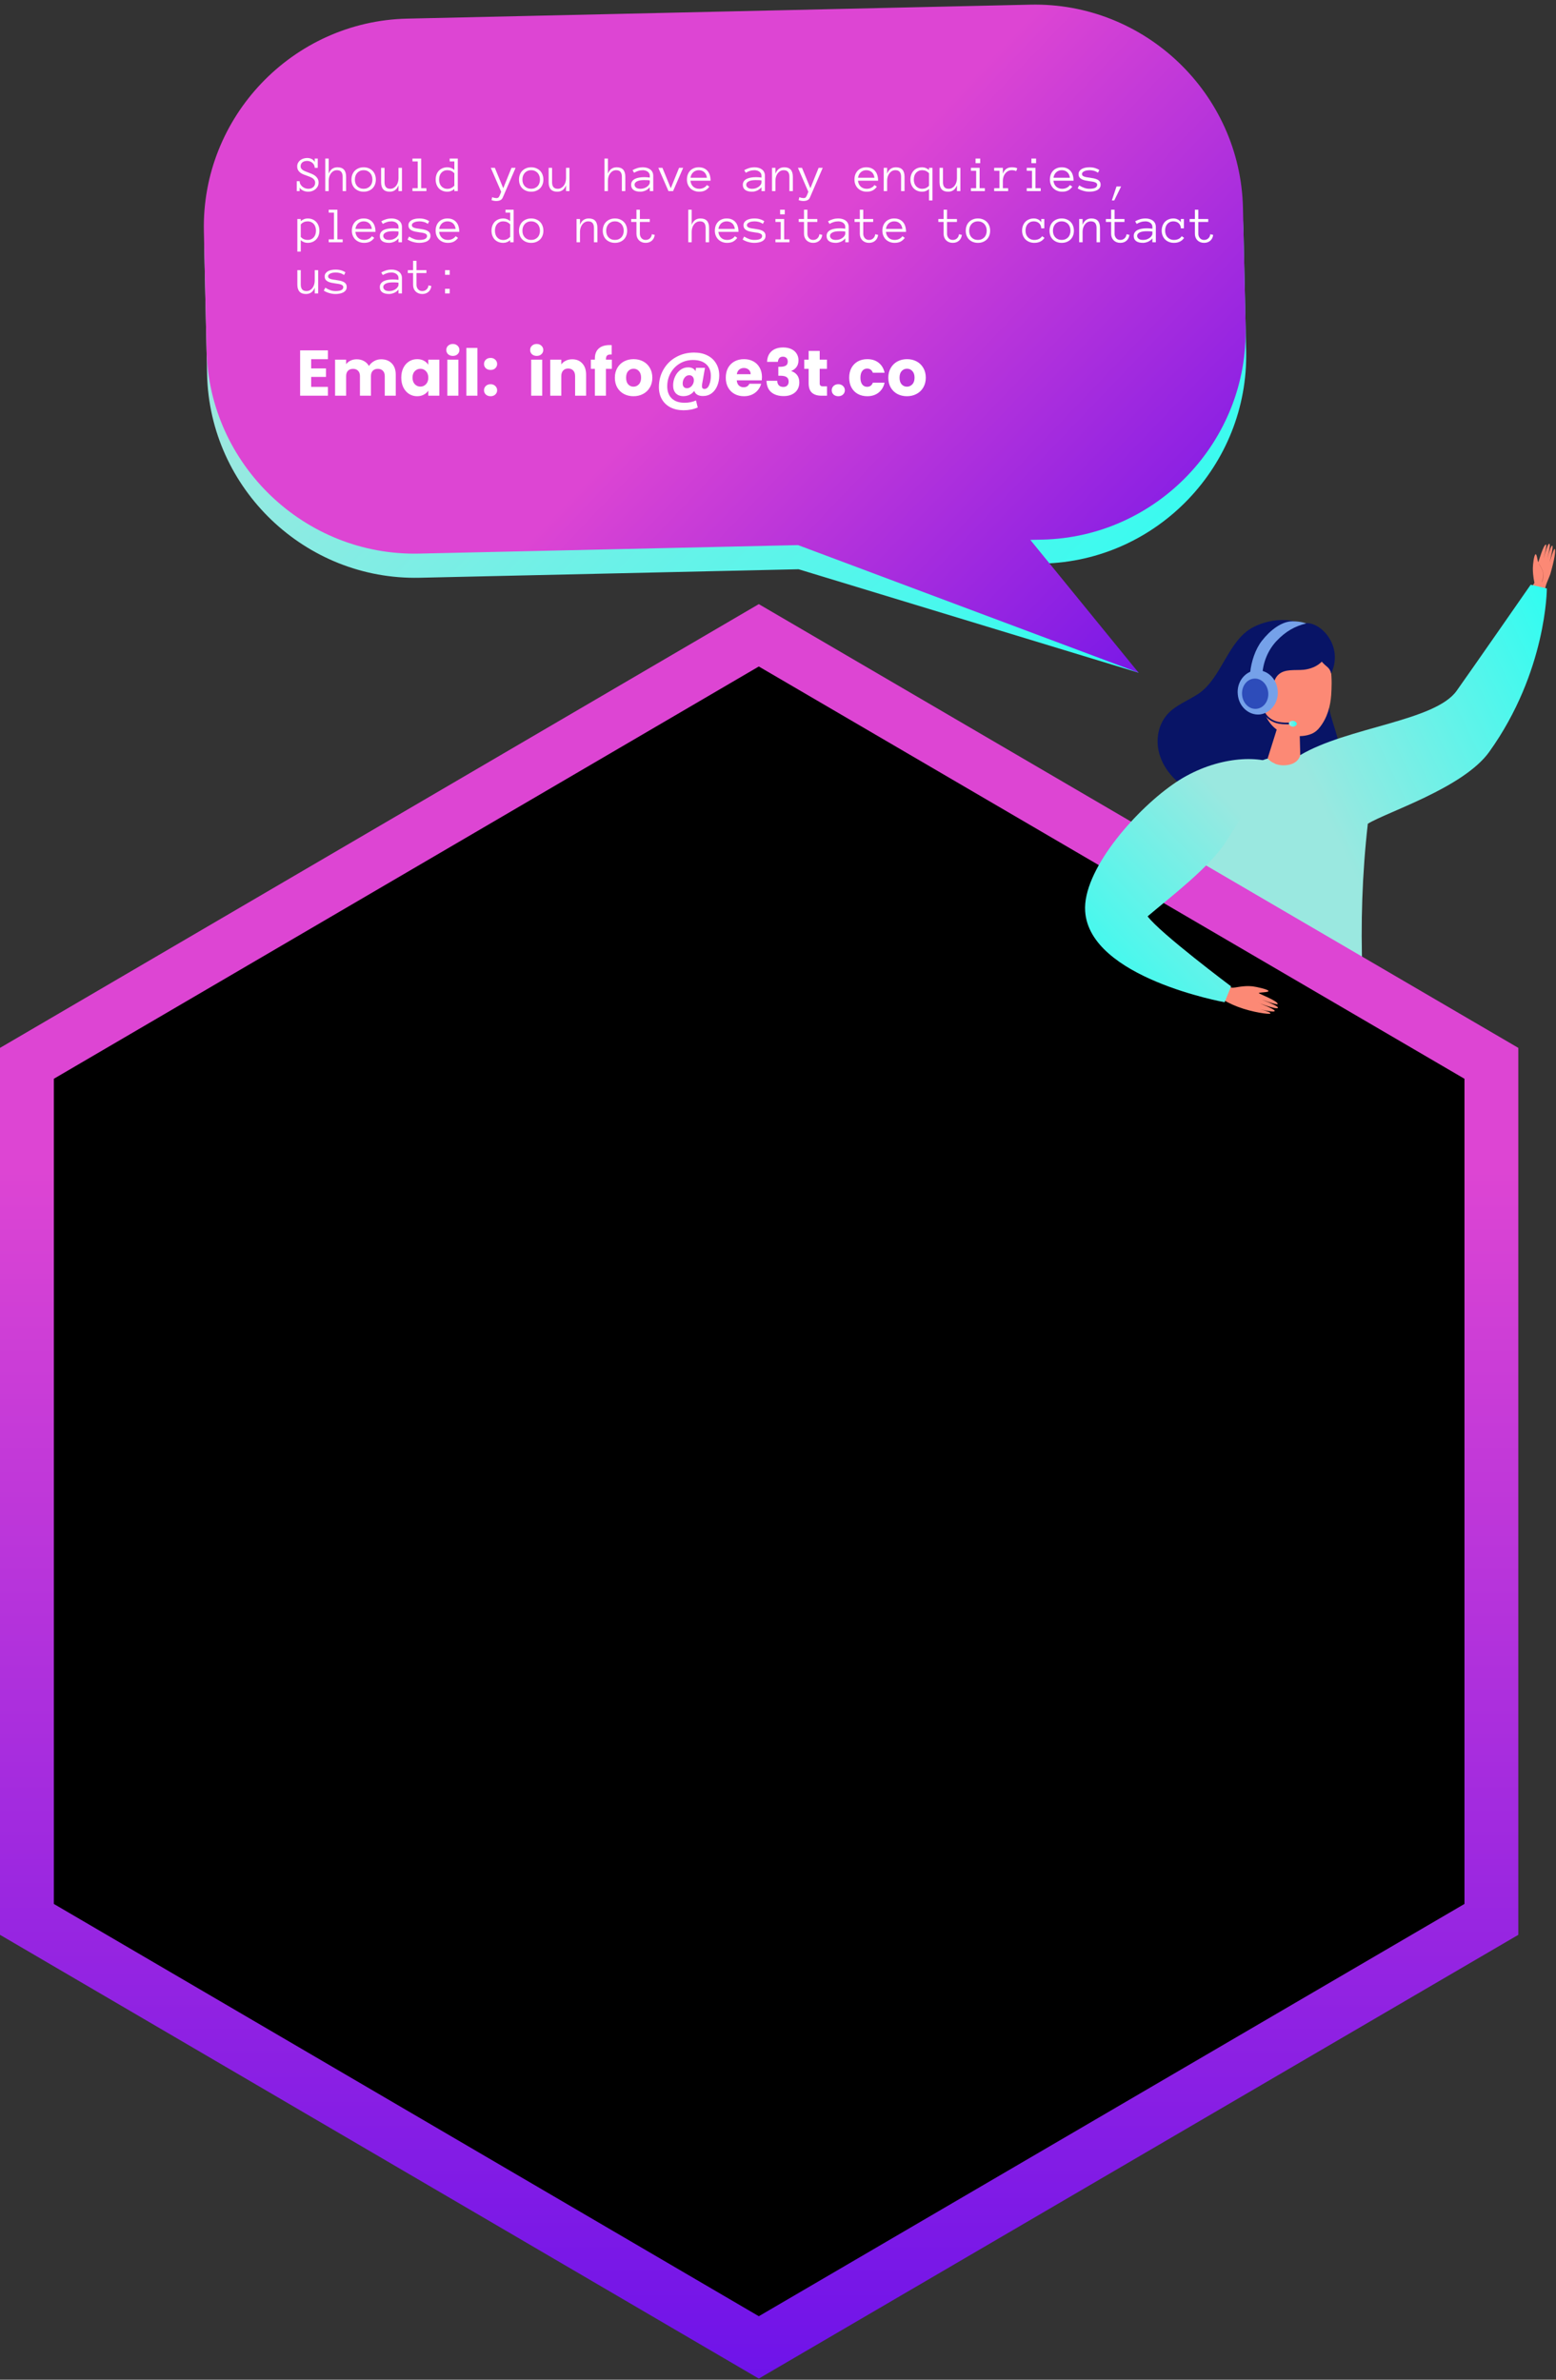 <svg width="578" height="884" viewBox="0 0 578 884" fill="none" xmlns="http://www.w3.org/2000/svg">
<rect x="0" y="0" width="578" height="884" fill="#333333" stroke="none"/>
<g clip-path="url(#clip0)">
<path d="M567.9 219.8L570 216.5C570 216.5 569.4 214.1 569.4 211.1C569.4 209.8 569.8 206.2 570.4 205.9C570.9 205.6 571.2 208.9 571.4 208.8C571.6 208.7 573.3 202.2 574.3 202.3C574.8 202.3 573.1 208.6 573.1 208.6C573.1 208.6 574.8 201.8 575.5 202C576.3 202.2 574.4 208.7 574.4 208.7C574.4 208.7 576 202.5 576.6 202.7C577.2 202.9 575.6 208.9 575.6 208.9C575.6 208.9 577.2 203.6 577.5 203.9C578 204.4 577.4 208 575.9 213.2C575.6 214.1 574.3 217.1 574.3 217.3C574.2 217.5 572.8 222.9 572.8 222.9" fill="#FC8975"/>
<path d="M571.6 209.4C572.2 210.4 572.8 211.4 573.1 212.5C573.4 213.8 573.1 215 572.7 216.2C572.7 216.3 572.8 216.3 572.8 216.3C574 213.7 573.2 211.7 571.7 209.4C571.7 209.3 571.6 209.4 571.6 209.4Z" fill="#CC6658"/>
<path d="M494.5 621.701C494.5 621.701 507 626.301 507.1 629.901C507.1 632.001 489 632.001 487.9 630.601C486.1 628.401 489.2 622.201 489.2 622.201L494.5 621.701Z" fill="#352E72"/>
<path d="M494.2 611.4L494.5 622C494.5 622 494.1 623.7 492.3 624C490.5 624.2 489.2 622.2 489.2 622.2L488.7 608.9" fill="#FC8975"/>
<path d="M502.7 375.001C502.7 375.001 509.5 416.201 506.1 495.301C503.8 549.301 496.5 614.601 493.8 614.701C491.1 614.801 488.7 614.401 488.7 614.401C488.7 614.401 471.7 536.101 470.5 492.001C468.7 424.101 450.8 408.501 458.6 373.301" fill="url(#paint0_linear)"/>
<path d="M495.6 610.4L495.1 615.1L487.6 615.3L487.3 610.6L495.6 610.4Z" fill="#75A1E9"/>
<path d="M456 622.701C456 622.701 468.5 627.301 468.6 630.901C468.6 633.001 450.5 633.001 449.4 631.601C447.6 629.401 450.7 623.201 450.7 623.201L456 622.701Z" fill="#352E72"/>
<path d="M455.7 612.4L456 623C456 623 455.6 624.7 453.8 625C452 625.2 450.7 623.2 450.7 623.2L450.2 609.9" fill="#FC8975"/>
<path d="M480.7 375.6C480.7 375.6 477.5 428 473.5 488.6C471.9 512.5 458.2 612.5 456.2 615.8C453.5 615.9 449.4 616 449.4 616C449.4 616 439.1 529.4 438 485.3C436.2 417.4 428.9 409.2 436.7 373.9" fill="url(#paint1_linear)"/>
<path d="M457.3 611.4L456.8 616.1L449.3 616.3L449 611.7L457.3 611.4Z" fill="#75A1E9"/>
<path d="M479.1 402.1C479.1 402.1 476.5 469.1 471.6 508.3" stroke="#4A578E" stroke-width="0.5" stroke-miterlimit="10"/>
<path d="M487.9 235.9C483.6 228.4 472.1 229.5 465.5 233C456.1 237.9 453.9 251.8 445.2 257.7C441.3 260.3 436.7 261.9 433.6 265.4C429.9 269.6 429.1 275.8 431 281.1C432.8 286.3 436.8 290.5 441.5 293.4C446.2 296.2 451.4 297.8 456.7 299C465.1 300.9 474.1 302 482.3 299.1C490.5 296.3 497.6 288.6 497.6 279.8C497.6 272.3 492.7 265.3 493.5 257.9" fill="#081466"/>
<path d="M568.6 217.201C568.6 217.201 546.3 249.301 541.1 256.601C533.1 267.901 500.5 270.101 483 280.501L470.9 281.801C465.1 283.001 445.3 297.101 443.4 302.801C439.2 315.801 434.9 329.001 434.1 342.601C433.8 347.201 434 351.901 434.1 356.501C434.3 363.201 434.5 369.901 434.8 376.601C434.8 377.001 434.8 377.501 435.1 377.901C435.4 378.301 435.9 378.401 436.3 378.501C458.2 383.601 481.1 380.801 503.4 378.101C504.2 378.001 505 377.901 505.6 377.301C506.3 376.601 506.4 375.601 506.4 374.601C506.5 370.301 506.3 366.001 506.1 361.701C505.4 343.101 506 324.501 508.1 306.001C515 301.701 543.6 292.701 553.2 279.301C574.6 249.401 574.6 218.601 574.6 218.601L568.6 217.201Z" fill="url(#paint2_linear)"/>
<path d="M483 280.501L482.6 265.201L475.8 266.101L470.9 281.701C470.9 281.701 473.1 284.901 478.2 284.201C482.5 283.601 483 280.501 483 280.501Z" fill="#FC8975"/>
<path d="M468.5 258.9C468.2 252.9 469.9 246.4 473.1 242.9C476.3 239.4 482.2 238.9 486.6 239.5C488.1 239.7 489.6 240.2 490.8 241.2C495.1 244.8 494.8 253.1 494.5 258.1C494.2 262.4 493 266.7 490.3 270.1C489.5 271.2 488.4 272.1 487.2 272.6C483.1 274.3 477.2 273.4 473.7 270.6C470.2 267.7 468.8 263.2 468.5 258.9Z" fill="#FC8975"/>
<path d="M466.6 263.7C465 264.4 462.5 265 461.3 263.2C460.3 261.8 461.2 259.7 461.5 258.2C462.6 253.4 464 248.6 465.7 243.9C466.6 241.5 467.5 239.1 469 237C471.9 233 480.3 231.1 485.2 231.5C490.6 231.1 499.2 239.9 494.5 250.2C493.8 247.7 492.8 247.9 491 245.8C489.2 247.6 486.8 248.5 484.3 248.8C481 249.1 477.3 248.4 474.9 250.6C472.4 252.9 473 257.1 471.2 260C470.1 261.8 468.3 262.9 466.6 263.7Z" fill="#081466"/>
<path d="M472.2 259.901C472.4 258.501 471.5 257.601 470.6 257.501C468.1 257.201 467.4 261.101 468.3 262.901C469 264.201 470.8 265.301 471.8 263.701" fill="#FC8975"/>
<path d="M476.3 269C475.7 268.9 475.1 268.9 474.5 268.7C473.1 268.4 471.2 267.5 469.8 265.7C469.3 265 469.1 264.4 469.1 263.7C469.1 263.5 469.2 263.4 469.4 263.4C469.6 263.4 469.7 263.5 469.7 263.7C469.7 264.2 469.9 264.7 470.3 265.3C471.5 267 473.3 267.8 474.6 268.1C476.3 268.5 478.2 268.5 479.8 268.4C480 268.4 480.1 268.5 480.1 268.7C480.1 268.9 480 269 479.8 269C478.8 269.1 477.6 269.1 476.3 269Z" fill="#081466"/>
<path d="M481.1 268.001C480.6 267.701 480 267.701 479.5 267.901C477.7 268.501 479.6 270.801 481.3 269.601C481.4 269.501 481.6 269.401 481.6 269.201C481.9 268.901 481.6 268.301 481.1 268.001Z" fill="url(#paint3_linear)"/>
<path d="M464.4 249.801C464.8 245.801 466.3 241.201 468.7 238.101C471.8 234.101 476.1 230.801 480.1 230.801C483.5 230.801 485.2 231.601 485.2 231.601C481 232.601 477.5 234.601 474.2 238.101C470.9 241.601 469 246.401 468.9 251.201" fill="#75A1E9"/>
<path d="M474.6 256.402C475.1 260.902 472.1 264.902 468 265.402C463.9 265.802 460.2 262.502 459.8 258.002C459.3 253.502 462.3 249.502 466.4 249.002C470.5 248.602 474.2 251.902 474.6 256.402Z" fill="#75A1E9"/>
<path d="M471.1 257.201C471.4 260.301 469.5 263.001 466.8 263.301C464.1 263.601 461.7 261.301 461.4 258.201C461.1 255.101 463 252.401 465.7 252.101C468.4 251.801 470.8 254.101 471.1 257.201Z" fill="#2D4CBA"/>
</g>
<path d="M16.5 400.5L281 247L550.5 400.5V707.5L281 866.5L16.5 707.5V400.5Z" fill="black"/>
<path d="M554 713L554 395L281.871 236L10 395L10 713L281.871 872L554 713Z" stroke="url(#paint4_linear)" stroke-width="20" stroke-miterlimit="10"/>
<g clip-path="url(#clip1)">
<path d="M452.9 364.301C452.9 364.301 456.5 366.801 457.7 366.901C458.9 367.001 461.8 366.001 465.3 366.401C466.9 366.601 470.9 367.501 471.2 368.101C471.4 368.701 467.5 368.601 467.6 368.901C467.7 369.201 474.9 371.901 474.6 373.001C474.4 373.501 467.5 370.901 467.5 370.901C467.5 370.901 475.1 373.601 474.7 374.401C474.3 375.201 467 372.401 467 372.401C467 372.401 473.9 374.901 473.5 375.601C473.1 376.301 466.4 374.501 466.4 374.501C466.4 374.501 472.3 375.801 471.9 376.501C471.7 376.901 465.3 376.101 459.8 374.001C454.7 372.101 450.5 368.901 450.5 368.901" fill="#FC8975"/>
<path d="M455.4 312.701C449.1 322.401 434.4 333.501 426.3 340.401C431 346.701 457.3 366.401 457.3 366.401L454.9 372.301C454.9 372.301 404.7 363.301 403.1 338.501C402.1 323.701 420.9 301.801 435.5 291.501C449.1 281.801 465.1 280.201 473.5 283.601" fill="url(#paint5_linear)"/>
</g>
<path d="M382.953 10.626L151.427 15.819C108.96 16.771 74.98 52.338 75.933 94.837L76.925 139.068C77.878 181.568 113.419 215.575 155.886 214.622L296.658 211.465L422.94 249.894L382.928 209.451L387.411 209.351C429.878 208.398 463.858 172.832 462.905 130.332L461.913 86.101C460.961 43.68 425.421 9.673 382.953 10.626Z" fill="url(#paint6_linear)"/>
<path d="M382.754 1.732L151.228 6.925C108.76 7.878 74.78 43.444 75.734 85.944L76.724 130.096C77.677 172.596 113.218 206.603 155.685 205.65L296.457 202.493L422.94 249.894L382.728 200.558L387.211 200.457C429.678 199.505 463.659 163.938 462.705 121.439L461.713 77.208C460.76 34.708 425.221 0.78 382.754 1.732Z" fill="url(#paint7_linear)"/>
<path d="M115.592 133.44L115.592 136.848L121.088 136.848L121.088 140.016L115.592 140.016L115.592 143.712L121.808 143.712L121.808 147L111.488 147L111.488 130.152L121.808 130.152L121.808 133.44L115.592 133.44ZM141.56 133.464C143.224 133.464 144.544 133.968 145.52 134.976C146.512 135.984 147.008 137.384 147.008 139.176L147.008 147L142.928 147L142.928 139.728C142.928 138.864 142.696 138.2 142.232 137.736C141.784 137.256 141.16 137.016 140.36 137.016C139.56 137.016 138.928 137.256 138.464 137.736C138.016 138.2 137.792 138.864 137.792 139.728L137.792 147L133.712 147L133.712 139.728C133.712 138.864 133.48 138.2 133.016 137.736C132.568 137.256 131.944 137.016 131.144 137.016C130.344 137.016 129.712 137.256 129.248 137.736C128.8 138.2 128.576 138.864 128.576 139.728L128.576 147L124.472 147L124.472 133.608L128.576 133.608L128.576 135.288C128.992 134.728 129.536 134.288 130.208 133.968C130.88 133.632 131.64 133.464 132.488 133.464C133.496 133.464 134.392 133.68 135.176 134.112C135.976 134.544 136.6 135.16 137.048 135.96C137.512 135.224 138.144 134.624 138.944 134.16C139.744 133.696 140.616 133.464 141.56 133.464ZM149.063 140.28C149.063 138.904 149.319 137.696 149.831 136.656C150.359 135.616 151.071 134.816 151.967 134.256C152.863 133.696 153.863 133.416 154.967 133.416C155.911 133.416 156.735 133.608 157.439 133.992C158.159 134.376 158.711 134.88 159.095 135.504L159.095 133.608L163.199 133.608L163.199 147L159.095 147L159.095 145.104C158.695 145.728 158.135 146.232 157.415 146.616C156.711 147 155.887 147.192 154.943 147.192C153.855 147.192 152.863 146.912 151.967 146.352C151.071 145.776 150.359 144.968 149.831 143.928C149.319 142.872 149.063 141.656 149.063 140.28ZM159.095 140.304C159.095 139.28 158.807 138.472 158.231 137.88C157.671 137.288 156.983 136.992 156.167 136.992C155.351 136.992 154.655 137.288 154.079 137.88C153.519 138.456 153.239 139.256 153.239 140.28C153.239 141.304 153.519 142.12 154.079 142.728C154.655 143.32 155.351 143.616 156.167 143.616C156.983 143.616 157.671 143.32 158.231 142.728C158.807 142.136 159.095 141.328 159.095 140.304ZM168.232 132.216C167.512 132.216 166.92 132.008 166.456 131.592C166.008 131.16 165.784 130.632 165.784 130.008C165.784 129.368 166.008 128.84 166.456 128.424C166.92 127.992 167.512 127.776 168.232 127.776C168.936 127.776 169.512 127.992 169.96 128.424C170.424 128.84 170.656 129.368 170.656 130.008C170.656 130.632 170.424 131.16 169.96 131.592C169.512 132.008 168.936 132.216 168.232 132.216ZM170.272 133.608L170.272 147L166.168 147L166.168 133.608L170.272 133.608ZM177.35 129.24L177.35 147L173.246 147L173.246 129.24L177.35 129.24ZM182.244 147.192C181.524 147.192 180.932 146.984 180.468 146.568C180.02 146.136 179.796 145.608 179.796 144.984C179.796 144.344 180.02 143.808 180.468 143.376C180.932 142.944 181.524 142.728 182.244 142.728C182.948 142.728 183.524 142.944 183.972 143.376C184.436 143.808 184.668 144.344 184.668 144.984C184.668 145.608 184.436 146.136 183.972 146.568C183.524 146.984 182.948 147.192 182.244 147.192ZM182.244 137.424C181.524 137.424 180.932 137.216 180.468 136.8C180.02 136.368 179.796 135.84 179.796 135.216C179.796 134.576 180.02 134.04 180.468 133.608C180.932 133.176 181.524 132.96 182.244 132.96C182.948 132.96 183.524 133.176 183.972 133.608C184.436 134.04 184.668 134.576 184.668 135.216C184.668 135.84 184.436 136.368 183.972 136.8C183.524 137.216 182.948 137.424 182.244 137.424ZM199.38 132.216C198.66 132.216 198.068 132.008 197.604 131.592C197.156 131.16 196.932 130.632 196.932 130.008C196.932 129.368 197.156 128.84 197.604 128.424C198.068 127.992 198.66 127.776 199.38 127.776C200.084 127.776 200.66 127.992 201.108 128.424C201.572 128.84 201.804 129.368 201.804 130.008C201.804 130.632 201.572 131.16 201.108 131.592C200.66 132.008 200.084 132.216 199.38 132.216ZM201.42 133.608L201.42 147L197.316 147L197.316 133.608L201.42 133.608ZM212.554 133.464C214.122 133.464 215.37 133.976 216.298 135C217.242 136.008 217.714 137.4 217.714 139.176L217.714 147L213.634 147L213.634 139.728C213.634 138.832 213.402 138.136 212.938 137.64C212.474 137.144 211.85 136.896 211.066 136.896C210.282 136.896 209.658 137.144 209.194 137.64C208.73 138.136 208.498 138.832 208.498 139.728L208.498 147L204.394 147L204.394 133.608L208.498 133.608L208.498 135.384C208.914 134.792 209.474 134.328 210.178 133.992C210.882 133.64 211.674 133.464 212.554 133.464ZM227.286 137.016L225.078 137.016L225.078 147L220.974 147L220.974 137.016L219.486 137.016L219.486 133.608L220.974 133.608L220.974 133.224C220.974 131.576 221.446 130.328 222.39 129.48C223.334 128.616 224.718 128.184 226.542 128.184C226.846 128.184 227.07 128.192 227.214 128.208L227.214 131.688C226.43 131.64 225.878 131.752 225.558 132.024C225.238 132.296 225.078 132.784 225.078 133.488L225.078 133.608L227.286 133.608L227.286 137.016ZM235.311 147.192C233.999 147.192 232.815 146.912 231.759 146.352C230.719 145.792 229.895 144.992 229.287 143.952C228.695 142.912 228.399 141.696 228.399 140.304C228.399 138.928 228.703 137.72 229.311 136.68C229.919 135.624 230.751 134.816 231.807 134.256C232.863 133.696 234.047 133.416 235.359 133.416C236.671 133.416 237.855 133.696 238.911 134.256C239.967 134.816 240.799 135.624 241.407 136.68C242.015 137.72 242.319 138.928 242.319 140.304C242.319 141.68 242.007 142.896 241.383 143.952C240.775 144.992 239.935 145.792 238.863 146.352C237.807 146.912 236.623 147.192 235.311 147.192ZM235.311 143.64C236.095 143.64 236.759 143.352 237.303 142.776C237.863 142.2 238.143 141.376 238.143 140.304C238.143 139.232 237.871 138.408 237.327 137.832C236.799 137.256 236.143 136.968 235.359 136.968C234.559 136.968 233.895 137.256 233.367 137.832C232.839 138.392 232.575 139.216 232.575 140.304C232.575 141.376 232.831 142.2 233.343 142.776C233.871 143.352 234.527 143.64 235.311 143.64ZM257.84 130.968C259.728 130.968 261.376 131.328 262.784 132.048C264.192 132.752 265.272 133.752 266.024 135.048C266.792 136.328 267.176 137.808 267.176 139.488C267.176 140.848 266.936 142.112 266.456 143.28C265.992 144.448 265.296 145.384 264.368 146.088C263.456 146.776 262.368 147.12 261.104 147.12C260.256 147.12 259.552 146.952 258.992 146.616C258.448 146.28 258.08 145.808 257.888 145.2C257.44 145.824 256.864 146.312 256.16 146.664C255.456 147 254.688 147.168 253.856 147.168C252.672 147.168 251.736 146.816 251.048 146.112C250.376 145.392 250.04 144.416 250.04 143.184C250.04 142.016 250.28 140.92 250.76 139.896C251.24 138.856 251.904 138.024 252.752 137.4C253.6 136.776 254.552 136.464 255.608 136.464C256.952 136.464 257.864 136.944 258.344 137.904L258.56 136.632L261.872 136.632L260.816 142.656C260.768 142.944 260.744 143.2 260.744 143.424C260.744 144.128 261.056 144.48 261.68 144.48C262.448 144.48 263.032 143.992 263.432 143.016C263.848 142.024 264.056 140.888 264.056 139.608C264.056 137.768 263.472 136.328 262.304 135.288C261.152 134.248 259.528 133.728 257.432 133.728C255.64 133.728 254.008 134.16 252.536 135.024C251.08 135.888 249.936 137.072 249.104 138.576C248.272 140.064 247.856 141.704 247.856 143.496C247.856 145.432 248.416 146.936 249.536 148.008C250.672 149.08 252.256 149.616 254.288 149.616C255.872 149.616 257.288 149.328 258.536 148.752L259.184 151.368C257.616 152.056 255.856 152.4 253.904 152.4C252.08 152.4 250.472 152.048 249.08 151.344C247.704 150.64 246.64 149.64 245.888 148.344C245.136 147.048 244.76 145.536 244.76 143.808C244.76 141.392 245.328 139.208 246.464 137.256C247.6 135.288 249.16 133.752 251.144 132.648C253.144 131.528 255.376 130.968 257.84 130.968ZM255.2 144.216C255.648 144.216 256.064 144.08 256.448 143.808C256.848 143.536 257.16 143.176 257.384 142.728C257.624 142.264 257.744 141.768 257.744 141.24C257.744 140.696 257.592 140.256 257.288 139.92C256.984 139.568 256.568 139.392 256.04 139.392C255.336 139.392 254.752 139.696 254.288 140.304C253.824 140.912 253.592 141.632 253.592 142.464C253.592 142.992 253.728 143.416 254 143.736C254.272 144.056 254.672 144.216 255.2 144.216ZM283.042 140.088C283.042 140.472 283.018 140.872 282.97 141.288L273.682 141.288C273.746 142.12 274.01 142.76 274.474 143.208C274.954 143.64 275.538 143.856 276.226 143.856C277.25 143.856 277.962 143.424 278.362 142.56L282.73 142.56C282.506 143.44 282.098 144.232 281.506 144.936C280.93 145.64 280.202 146.192 279.322 146.592C278.442 146.992 277.458 147.192 276.37 147.192C275.058 147.192 273.89 146.912 272.866 146.352C271.842 145.792 271.042 144.992 270.466 143.952C269.89 142.912 269.602 141.696 269.602 140.304C269.602 138.912 269.882 137.696 270.442 136.656C271.018 135.616 271.818 134.816 272.842 134.256C273.866 133.696 275.042 133.416 276.37 133.416C277.666 133.416 278.818 133.688 279.826 134.232C280.834 134.776 281.618 135.552 282.178 136.56C282.754 137.568 283.042 138.744 283.042 140.088ZM278.842 139.008C278.842 138.304 278.602 137.744 278.122 137.328C277.642 136.912 277.042 136.704 276.322 136.704C275.634 136.704 275.05 136.904 274.57 137.304C274.106 137.704 273.818 138.272 273.706 139.008L278.842 139.008ZM284.943 134.424C285.007 132.712 285.567 131.392 286.623 130.464C287.679 129.536 289.111 129.072 290.919 129.072C292.119 129.072 293.143 129.28 293.991 129.696C294.855 130.112 295.503 130.68 295.935 131.4C296.383 132.12 296.607 132.928 296.607 133.824C296.607 134.88 296.343 135.744 295.815 136.416C295.287 137.072 294.671 137.52 293.967 137.76L293.967 137.856C294.879 138.16 295.599 138.664 296.127 139.368C296.655 140.072 296.919 140.976 296.919 142.08C296.919 143.072 296.687 143.952 296.223 144.72C295.775 145.472 295.111 146.064 294.231 146.496C293.367 146.928 292.335 147.144 291.135 147.144C289.215 147.144 287.679 146.672 286.527 145.728C285.391 144.784 284.791 143.36 284.727 141.456L288.711 141.456C288.727 142.16 288.927 142.72 289.311 143.136C289.695 143.536 290.255 143.736 290.991 143.736C291.615 143.736 292.095 143.56 292.431 143.208C292.783 142.84 292.959 142.36 292.959 141.768C292.959 141 292.711 140.448 292.215 140.112C291.735 139.76 290.959 139.584 289.887 139.584L289.119 139.584L289.119 136.248L289.887 136.248C290.703 136.248 291.359 136.112 291.855 135.84C292.367 135.552 292.623 135.048 292.623 134.328C292.623 133.752 292.463 133.304 292.143 132.984C291.823 132.664 291.383 132.504 290.823 132.504C290.215 132.504 289.759 132.688 289.455 133.056C289.167 133.424 288.999 133.88 288.951 134.424L284.943 134.424ZM307.202 143.52L307.202 147L305.114 147C303.626 147 302.466 146.64 301.634 145.92C300.802 145.184 300.386 143.992 300.386 142.344L300.386 137.016L298.754 137.016L298.754 133.608L300.386 133.608L300.386 130.344L304.49 130.344L304.49 133.608L307.178 133.608L307.178 137.016L304.49 137.016L304.49 142.392C304.49 142.792 304.586 143.08 304.778 143.256C304.97 143.432 305.29 143.52 305.738 143.52L307.202 143.52ZM311.408 147.192C310.688 147.192 310.096 146.984 309.632 146.568C309.184 146.136 308.96 145.608 308.96 144.984C308.96 144.344 309.184 143.808 309.632 143.376C310.096 142.944 310.688 142.728 311.408 142.728C312.112 142.728 312.688 142.944 313.136 143.376C313.6 143.808 313.832 144.344 313.832 144.984C313.832 145.608 313.6 146.136 313.136 146.568C312.688 146.984 312.112 147.192 311.408 147.192ZM315.445 140.304C315.445 138.912 315.725 137.696 316.285 136.656C316.861 135.616 317.653 134.816 318.661 134.256C319.685 133.696 320.853 133.416 322.165 133.416C323.845 133.416 325.245 133.856 326.365 134.736C327.501 135.616 328.245 136.856 328.597 138.456L324.229 138.456C323.861 137.432 323.149 136.92 322.093 136.92C321.341 136.92 320.741 137.216 320.293 137.808C319.845 138.384 319.621 139.216 319.621 140.304C319.621 141.392 319.845 142.232 320.293 142.824C320.741 143.4 321.341 143.688 322.093 143.688C323.149 143.688 323.861 143.176 324.229 142.152L328.597 142.152C328.245 143.72 327.501 144.952 326.365 145.848C325.229 146.744 323.829 147.192 322.165 147.192C320.853 147.192 319.685 146.912 318.661 146.352C317.653 145.792 316.861 144.992 316.285 143.952C315.725 142.912 315.445 141.696 315.445 140.304ZM336.889 147.192C335.577 147.192 334.393 146.912 333.337 146.352C332.297 145.792 331.473 144.992 330.865 143.952C330.273 142.912 329.977 141.696 329.977 140.304C329.977 138.928 330.281 137.72 330.889 136.68C331.497 135.624 332.329 134.816 333.385 134.256C334.441 133.696 335.625 133.416 336.937 133.416C338.249 133.416 339.433 133.696 340.489 134.256C341.545 134.816 342.377 135.624 342.985 136.68C343.593 137.72 343.897 138.928 343.897 140.304C343.897 141.68 343.585 142.896 342.961 143.952C342.353 144.992 341.513 145.792 340.441 146.352C339.385 146.912 338.201 147.192 336.889 147.192ZM336.889 143.64C337.673 143.64 338.337 143.352 338.881 142.776C339.441 142.2 339.721 141.376 339.721 140.304C339.721 139.232 339.449 138.408 338.905 137.832C338.377 137.256 337.721 136.968 336.937 136.968C336.137 136.968 335.473 137.256 334.945 137.832C334.417 138.392 334.153 139.216 334.153 140.304C334.153 141.376 334.409 142.2 334.921 142.776C335.449 143.352 336.105 143.64 336.889 143.64Z" fill="white"/>
<path d="M118.34 67.846C118.34 68.353 118.235 68.814 118.025 69.228C117.815 69.636 117.533 69.989 117.181 70.286C116.828 70.582 116.423 70.811 115.965 70.972C115.508 71.133 115.031 71.213 114.537 71.213C113.856 71.213 113.232 71.087 112.663 70.833C112.094 70.579 111.642 70.205 111.308 69.71L111.308 71L110.232 71L110.232 67.317L111.308 67.317C111.308 67.731 111.404 68.112 111.596 68.458C111.787 68.798 112.032 69.092 112.329 69.339C112.625 69.587 112.966 69.782 113.349 69.924C113.739 70.06 114.135 70.128 114.537 70.128C114.895 70.128 115.226 70.079 115.529 69.98C115.832 69.874 116.098 69.729 116.327 69.543C116.556 69.352 116.735 69.12 116.865 68.848C117.001 68.576 117.069 68.266 117.069 67.92C117.069 67.53 116.983 67.196 116.81 66.918C116.643 66.64 116.414 66.401 116.123 66.204C115.839 66.006 115.517 65.839 115.158 65.703C114.799 65.56 114.435 65.421 114.063 65.285C113.624 65.13 113.185 64.97 112.746 64.803C112.307 64.63 111.914 64.413 111.568 64.153C111.222 63.894 110.94 63.578 110.724 63.207C110.507 62.83 110.399 62.363 110.399 61.806C110.399 61.311 110.504 60.872 110.714 60.489C110.925 60.099 111.2 59.771 111.54 59.505C111.88 59.239 112.276 59.038 112.728 58.902C113.179 58.76 113.643 58.689 114.119 58.689C114.707 58.689 115.248 58.81 115.743 59.051C116.244 59.292 116.633 59.66 116.912 60.155L116.912 58.893L118.034 58.893L118.034 62.353L116.912 62.353C116.912 61.989 116.834 61.648 116.68 61.333C116.531 61.011 116.327 60.739 116.067 60.517C115.808 60.288 115.511 60.108 115.177 59.978C114.843 59.842 114.49 59.774 114.119 59.774C113.791 59.774 113.479 59.812 113.182 59.886C112.885 59.96 112.625 60.081 112.403 60.248C112.18 60.408 112.001 60.619 111.865 60.878C111.735 61.138 111.67 61.447 111.67 61.806C111.67 62.122 111.747 62.391 111.902 62.613C112.063 62.836 112.276 63.034 112.542 63.207C112.808 63.374 113.114 63.529 113.46 63.671C113.813 63.807 114.172 63.946 114.537 64.088C114.994 64.249 115.449 64.428 115.9 64.626C116.352 64.824 116.757 65.062 117.116 65.341C117.474 65.619 117.768 65.962 117.997 66.371C118.226 66.773 118.34 67.264 118.34 67.846ZM128.564 71L127.284 71L127.284 65.665C127.284 64.892 127.117 64.293 126.783 63.866C126.449 63.439 125.908 63.226 125.159 63.226C124.689 63.226 124.262 63.334 123.879 63.55C123.502 63.767 123.18 64.058 122.914 64.422C122.648 64.781 122.444 65.195 122.302 65.665C122.166 66.129 122.098 66.615 122.098 67.122L122.098 71L120.827 71L120.827 58.893L122.098 58.893L122.098 64.524C122.71 62.941 123.802 62.149 125.373 62.149C127.5 62.149 128.564 63.322 128.564 65.665L128.564 71ZM139.613 66.705C139.613 67.379 139.505 67.991 139.289 68.541C139.078 69.092 138.772 69.565 138.37 69.961C137.974 70.351 137.498 70.657 136.941 70.879C136.385 71.102 135.763 71.213 135.077 71.213C134.403 71.213 133.787 71.102 133.23 70.879C132.674 70.657 132.194 70.351 131.792 69.961C131.397 69.565 131.09 69.092 130.874 68.541C130.664 67.991 130.559 67.379 130.559 66.705C130.559 66.049 130.664 65.44 130.874 64.877C131.09 64.308 131.397 63.825 131.792 63.43C132.194 63.028 132.674 62.715 133.23 62.493C133.787 62.264 134.403 62.149 135.077 62.149C135.763 62.149 136.385 62.264 136.941 62.493C137.498 62.715 137.974 63.028 138.37 63.43C138.772 63.825 139.078 64.308 139.289 64.877C139.505 65.44 139.613 66.049 139.613 66.705ZM138.342 66.705C138.342 66.21 138.268 65.755 138.12 65.341C137.977 64.92 137.764 64.552 137.479 64.237C137.195 63.921 136.849 63.674 136.44 63.495C136.038 63.315 135.584 63.226 135.077 63.226C134.569 63.226 134.112 63.315 133.704 63.495C133.302 63.674 132.961 63.921 132.683 64.237C132.405 64.552 132.191 64.92 132.043 65.341C131.901 65.755 131.83 66.21 131.83 66.705C131.83 67.199 131.901 67.657 132.043 68.078C132.191 68.492 132.405 68.851 132.683 69.154C132.961 69.457 133.302 69.695 133.704 69.868C134.112 70.041 134.569 70.128 135.077 70.128C135.584 70.128 136.038 70.041 136.44 69.868C136.849 69.695 137.195 69.457 137.479 69.154C137.764 68.851 137.977 68.492 138.12 68.078C138.268 67.657 138.342 67.199 138.342 66.705ZM141.571 62.353L142.842 62.353L142.842 67.697C142.842 68.47 143.009 69.07 143.343 69.497C143.683 69.918 144.227 70.128 144.976 70.128C145.446 70.128 145.869 70.02 146.247 69.803C146.624 69.587 146.945 69.299 147.211 68.94C147.477 68.576 147.678 68.161 147.814 67.697C147.957 67.227 148.028 66.739 148.028 66.231L148.028 62.353L149.308 62.353L149.308 71L148.028 71L148.028 68.838C147.422 70.422 146.333 71.213 144.762 71.213C142.635 71.213 141.571 70.041 141.571 67.697L141.571 62.353ZM158.4 71L153.214 71L153.214 69.915L155.171 69.915L155.171 59.978L153.214 59.978L153.214 58.893L156.452 58.893L156.452 69.915L158.4 69.915L158.4 71ZM170.052 71L168.772 71L168.772 70.202C168.407 70.53 168.005 70.78 167.566 70.954C167.133 71.127 166.688 71.213 166.23 71.213C165.543 71.213 164.928 71.102 164.384 70.879C163.84 70.657 163.379 70.347 163.001 69.952C162.63 69.55 162.343 69.07 162.139 68.514C161.941 67.957 161.842 67.348 161.842 66.686C161.842 66.03 161.941 65.424 162.139 64.868C162.343 64.305 162.63 63.825 163.001 63.43C163.379 63.028 163.84 62.715 164.384 62.493C164.928 62.264 165.543 62.149 166.23 62.149C166.688 62.149 167.133 62.233 167.566 62.4C168.005 62.561 168.407 62.805 168.772 63.133L168.772 59.978L167.046 59.978L167.046 58.893L170.052 58.893L170.052 71ZM168.772 64.367C168.407 63.965 168.008 63.674 167.575 63.495C167.148 63.315 166.694 63.226 166.211 63.226C165.704 63.226 165.256 63.315 164.866 63.495C164.483 63.674 164.161 63.918 163.901 64.228C163.642 64.537 163.444 64.902 163.308 65.322C163.178 65.737 163.113 66.191 163.113 66.686C163.113 67.181 163.178 67.638 163.308 68.059C163.444 68.474 163.642 68.835 163.901 69.144C164.161 69.454 164.483 69.698 164.866 69.877C165.256 70.057 165.704 70.147 166.211 70.147C167.189 70.147 168.042 69.76 168.772 68.987L168.772 64.367ZM191.52 62.353L186.844 73.189C186.603 73.796 186.263 74.191 185.824 74.377C185.385 74.569 184.899 74.665 184.367 74.665C183.773 74.665 183.18 74.556 182.586 74.34L182.836 73.245C183.127 73.369 183.412 73.455 183.69 73.505C183.968 73.561 184.194 73.588 184.367 73.588C184.788 73.588 185.075 73.486 185.23 73.282C185.391 73.078 185.53 72.837 185.647 72.559L186.176 71.251L182.317 62.353L183.82 62.353L186.937 69.915L189.999 62.353L191.52 62.353ZM201.846 66.705C201.846 67.379 201.737 67.991 201.521 68.541C201.311 69.092 201.005 69.565 200.603 69.961C200.207 70.351 199.73 70.657 199.174 70.879C198.617 71.102 197.996 71.213 197.309 71.213C196.635 71.213 196.02 71.102 195.463 70.879C194.906 70.657 194.427 70.351 194.025 69.961C193.629 69.565 193.323 69.092 193.106 68.541C192.896 67.991 192.791 67.379 192.791 66.705C192.791 66.049 192.896 65.44 193.106 64.877C193.323 64.308 193.629 63.825 194.025 63.43C194.427 63.028 194.906 62.715 195.463 62.493C196.02 62.264 196.635 62.149 197.309 62.149C197.996 62.149 198.617 62.264 199.174 62.493C199.73 62.715 200.207 63.028 200.603 63.43C201.005 63.825 201.311 64.308 201.521 64.877C201.737 65.44 201.846 66.049 201.846 66.705ZM200.575 66.705C200.575 66.21 200.5 65.755 200.352 65.341C200.21 64.92 199.996 64.552 199.712 64.237C199.427 63.921 199.081 63.674 198.673 63.495C198.271 63.315 197.816 63.226 197.309 63.226C196.802 63.226 196.344 63.315 195.936 63.495C195.534 63.674 195.194 63.921 194.916 64.237C194.637 64.552 194.424 64.92 194.275 65.341C194.133 65.755 194.062 66.21 194.062 66.705C194.062 67.199 194.133 67.657 194.275 68.078C194.424 68.492 194.637 68.851 194.916 69.154C195.194 69.457 195.534 69.695 195.936 69.868C196.344 70.041 196.802 70.128 197.309 70.128C197.816 70.128 198.271 70.041 198.673 69.868C199.081 69.695 199.427 69.457 199.712 69.154C199.996 68.851 200.21 68.492 200.352 68.078C200.5 67.657 200.575 67.199 200.575 66.705ZM203.803 62.353L205.074 62.353L205.074 67.697C205.074 68.47 205.241 69.07 205.575 69.497C205.915 69.918 206.46 70.128 207.208 70.128C207.678 70.128 208.102 70.02 208.479 69.803C208.856 69.587 209.178 69.299 209.444 68.94C209.71 68.576 209.911 68.161 210.047 67.697C210.189 67.227 210.26 66.739 210.26 66.231L210.26 62.353L211.541 62.353L211.541 71L210.26 71L210.26 68.838C209.654 70.422 208.566 71.213 206.995 71.213C204.867 71.213 203.803 70.041 203.803 67.697L203.803 62.353ZM232.285 71L231.004 71L231.004 65.665C231.004 64.892 230.837 64.293 230.503 63.866C230.169 63.439 229.628 63.226 228.88 63.226C228.41 63.226 227.983 63.334 227.6 63.55C227.222 63.767 226.901 64.058 226.635 64.422C226.369 64.781 226.165 65.195 226.022 65.665C225.886 66.129 225.818 66.615 225.818 67.122L225.818 71L224.547 71L224.547 58.893L225.818 58.893L225.818 64.524C226.431 62.941 227.522 62.149 229.093 62.149C231.221 62.149 232.285 63.322 232.285 65.665L232.285 71ZM234.446 68.662C234.446 68.118 234.582 67.663 234.854 67.298C235.127 66.927 235.482 66.637 235.921 66.426C236.367 66.21 236.874 66.055 237.443 65.962C238.018 65.863 238.603 65.814 239.196 65.814C239.425 65.814 239.629 65.817 239.809 65.823C239.994 65.829 240.167 65.839 240.328 65.851C240.495 65.863 240.662 65.879 240.829 65.897C240.996 65.916 241.179 65.938 241.376 65.962L241.376 65.341C241.376 64.92 241.284 64.574 241.098 64.302C240.919 64.03 240.696 63.816 240.43 63.662C240.164 63.501 239.886 63.389 239.595 63.328C239.305 63.26 239.057 63.226 238.853 63.226C238.21 63.226 237.616 63.312 237.072 63.485C236.528 63.658 236.02 63.891 235.55 64.181L234.975 63.226C235.495 62.91 236.076 62.654 236.719 62.456C237.369 62.252 238.08 62.149 238.853 62.149C239.323 62.149 239.784 62.211 240.235 62.335C240.693 62.453 241.101 62.638 241.46 62.892C241.825 63.139 242.116 63.467 242.332 63.875C242.549 64.283 242.657 64.772 242.657 65.341L242.657 71L241.376 71L241.376 69.553C241.154 69.831 240.9 70.075 240.616 70.286C240.337 70.496 240.044 70.669 239.734 70.805C239.425 70.935 239.116 71.034 238.807 71.102C238.497 71.176 238.204 71.213 237.925 71.213C236.781 71.213 235.915 70.994 235.328 70.555C234.74 70.116 234.446 69.485 234.446 68.662ZM237.925 70.128C238.457 70.128 238.933 70.051 239.354 69.896C239.781 69.735 240.143 69.537 240.439 69.302C240.736 69.067 240.965 68.817 241.126 68.551C241.293 68.285 241.376 68.044 241.376 67.827L241.376 67.011C240.962 66.949 240.563 66.915 240.18 66.909C239.802 66.903 239.475 66.899 239.196 66.899C238.739 66.899 238.296 66.93 237.87 66.992C237.449 67.054 237.081 67.156 236.766 67.298C236.45 67.434 236.197 67.614 236.005 67.836C235.813 68.059 235.717 68.334 235.717 68.662C235.717 69.027 235.894 69.364 236.246 69.673C236.605 69.976 237.165 70.128 237.925 70.128ZM253.771 62.353L250.023 71L248.316 71L244.549 62.353L246.071 62.353L249.169 69.933L252.25 62.353L253.771 62.353ZM256.48 67.122C256.573 68.037 256.907 68.767 257.482 69.311C258.057 69.856 258.806 70.128 259.727 70.128C260.376 70.128 260.955 69.995 261.462 69.729C261.969 69.463 262.349 69.132 262.603 68.736L263.494 69.349C263.061 69.955 262.544 70.419 261.944 70.74C261.344 71.056 260.605 71.213 259.727 71.213C259.059 71.213 258.447 71.102 257.89 70.879C257.333 70.657 256.851 70.347 256.443 69.952C256.041 69.55 255.729 69.073 255.506 68.523C255.283 67.972 255.172 67.36 255.172 66.686C255.172 66.03 255.271 65.427 255.469 64.877C255.673 64.32 255.964 63.841 256.341 63.439C256.724 63.031 257.188 62.715 257.732 62.493C258.277 62.264 258.886 62.149 259.56 62.149C260.296 62.149 260.939 62.273 261.49 62.52C262.04 62.768 262.498 63.111 262.863 63.55C263.234 63.983 263.506 64.503 263.679 65.109C263.859 65.715 263.948 66.386 263.948 67.122L256.48 67.122ZM262.603 66.037C262.461 65.09 262.118 64.385 261.573 63.921C261.029 63.458 260.358 63.226 259.56 63.226C259.152 63.226 258.775 63.294 258.428 63.43C258.082 63.56 257.776 63.748 257.51 63.996C257.244 64.243 257.021 64.543 256.842 64.895C256.662 65.242 256.548 65.622 256.499 66.037L262.603 66.037ZM275.935 68.662C275.935 68.118 276.071 67.663 276.343 67.298C276.615 66.927 276.971 66.637 277.41 66.426C277.855 66.21 278.362 66.055 278.931 65.962C279.506 65.863 280.091 65.814 280.685 65.814C280.913 65.814 281.118 65.817 281.297 65.823C281.482 65.829 281.656 65.839 281.816 65.851C281.983 65.863 282.15 65.879 282.317 65.897C282.484 65.916 282.667 65.938 282.865 65.962L282.865 65.341C282.865 64.92 282.772 64.574 282.586 64.302C282.407 64.03 282.184 63.816 281.918 63.662C281.653 63.501 281.374 63.389 281.083 63.328C280.793 63.26 280.545 63.226 280.341 63.226C279.698 63.226 279.104 63.312 278.56 63.485C278.016 63.658 277.509 63.891 277.039 64.181L276.463 63.226C276.983 62.91 277.564 62.654 278.208 62.456C278.857 62.252 279.568 62.149 280.341 62.149C280.811 62.149 281.272 62.211 281.724 62.335C282.181 62.453 282.59 62.638 282.948 62.892C283.313 63.139 283.604 63.467 283.82 63.875C284.037 64.283 284.145 64.772 284.145 65.341L284.145 71L282.865 71L282.865 69.553C282.642 69.831 282.389 70.075 282.104 70.286C281.826 70.496 281.532 70.669 281.223 70.805C280.913 70.935 280.604 71.034 280.295 71.102C279.986 71.176 279.692 71.213 279.414 71.213C278.269 71.213 277.403 70.994 276.816 70.555C276.228 70.116 275.935 69.485 275.935 68.662ZM279.414 70.128C279.945 70.128 280.422 70.051 280.842 69.896C281.269 69.735 281.631 69.537 281.928 69.302C282.225 69.067 282.453 68.817 282.614 68.551C282.781 68.285 282.865 68.044 282.865 67.827L282.865 67.011C282.45 66.949 282.051 66.915 281.668 66.909C281.291 66.903 280.963 66.899 280.685 66.899C280.227 66.899 279.785 66.93 279.358 66.992C278.937 67.054 278.569 67.156 278.254 67.298C277.938 67.434 277.685 67.614 277.493 67.836C277.301 68.059 277.206 68.334 277.206 68.662C277.206 69.027 277.382 69.364 277.734 69.673C278.093 69.976 278.653 70.128 279.414 70.128ZM294.517 71L293.237 71L293.237 65.665C293.237 64.892 293.07 64.293 292.736 63.866C292.402 63.439 291.861 63.226 291.112 63.226C290.642 63.226 290.215 63.334 289.832 63.55C289.455 63.767 289.133 64.058 288.867 64.422C288.601 64.781 288.397 65.195 288.255 65.665C288.119 66.129 288.051 66.615 288.051 67.122L288.051 71L286.78 71L286.78 62.353L288.051 62.353L288.051 64.524C288.663 62.941 289.755 62.149 291.326 62.149C293.453 62.149 294.517 63.322 294.517 65.665L294.517 71ZM305.613 62.353L300.937 73.189C300.696 73.796 300.356 74.191 299.917 74.377C299.477 74.569 298.992 74.665 298.46 74.665C297.866 74.665 297.272 74.556 296.679 74.34L296.929 73.245C297.22 73.369 297.504 73.455 297.783 73.505C298.061 73.561 298.287 73.588 298.46 73.588C298.881 73.588 299.168 73.486 299.323 73.282C299.484 73.078 299.623 72.837 299.74 72.559L300.269 71.251L296.41 62.353L297.913 62.353L301.03 69.915L304.091 62.353L305.613 62.353ZM318.712 67.122C318.805 68.037 319.139 68.767 319.714 69.311C320.29 69.856 321.038 70.128 321.959 70.128C322.609 70.128 323.187 69.995 323.694 69.729C324.201 69.463 324.582 69.132 324.835 68.736L325.726 69.349C325.293 69.955 324.777 70.419 324.177 70.74C323.577 71.056 322.838 71.213 321.959 71.213C321.292 71.213 320.679 71.102 320.123 70.879C319.566 70.657 319.083 70.347 318.675 69.952C318.273 69.55 317.961 69.073 317.738 68.523C317.516 67.972 317.404 67.36 317.404 66.686C317.404 66.03 317.503 65.427 317.701 64.877C317.905 64.32 318.196 63.841 318.573 63.439C318.957 63.031 319.421 62.715 319.965 62.493C320.509 62.264 321.118 62.149 321.792 62.149C322.528 62.149 323.172 62.273 323.722 62.52C324.273 62.768 324.73 63.111 325.095 63.55C325.466 63.983 325.738 64.503 325.912 65.109C326.091 65.715 326.181 66.386 326.181 67.122L318.712 67.122ZM324.835 66.037C324.693 65.09 324.35 64.385 323.806 63.921C323.261 63.458 322.59 63.226 321.792 63.226C321.384 63.226 321.007 63.294 320.661 63.43C320.314 63.56 320.008 63.748 319.742 63.996C319.476 64.243 319.254 64.543 319.074 64.895C318.895 65.242 318.78 65.622 318.731 66.037L324.835 66.037ZM336.005 71L334.725 71L334.725 65.665C334.725 64.892 334.558 64.293 334.224 63.866C333.89 63.439 333.349 63.226 332.601 63.226C332.131 63.226 331.704 63.334 331.32 63.55C330.943 63.767 330.621 64.058 330.355 64.422C330.09 64.781 329.885 65.195 329.743 65.665C329.607 66.129 329.539 66.615 329.539 67.122L329.539 71L328.268 71L328.268 62.353L329.539 62.353L329.539 64.524C330.151 62.941 331.243 62.149 332.814 62.149C334.942 62.149 336.005 63.322 336.005 65.665L336.005 71ZM338.186 66.686C338.186 66.03 338.291 65.424 338.501 64.868C338.711 64.305 339.005 63.822 339.382 63.42C339.76 63.012 340.217 62.7 340.755 62.483C341.3 62.261 341.906 62.149 342.574 62.149C343.471 62.149 344.312 62.483 345.097 63.151L345.097 62.353L346.377 62.353L346.377 74.46L345.097 74.46L345.097 70.221C344.732 70.549 344.333 70.796 343.9 70.963C343.474 71.13 343.031 71.213 342.574 71.213C341.906 71.213 341.3 71.102 340.755 70.879C340.217 70.657 339.76 70.347 339.382 69.952C339.005 69.55 338.711 69.073 338.501 68.523C338.291 67.972 338.186 67.36 338.186 66.686ZM339.457 66.686C339.457 67.168 339.521 67.62 339.651 68.04C339.787 68.455 339.988 68.817 340.254 69.126C340.52 69.435 340.845 69.68 341.229 69.859C341.618 70.038 342.067 70.128 342.574 70.128C343.056 70.128 343.505 70.041 343.919 69.868C344.34 69.695 344.732 69.407 345.097 69.005L345.097 64.367C344.732 63.965 344.34 63.674 343.919 63.495C343.505 63.315 343.056 63.226 342.574 63.226C342.067 63.226 341.618 63.315 341.229 63.495C340.845 63.674 340.52 63.918 340.254 64.228C339.988 64.537 339.787 64.905 339.651 65.332C339.521 65.752 339.457 66.204 339.457 66.686ZM349.012 62.353L350.283 62.353L350.283 67.697C350.283 68.47 350.45 69.07 350.784 69.497C351.124 69.918 351.669 70.128 352.417 70.128C352.887 70.128 353.311 70.02 353.688 69.803C354.065 69.587 354.387 69.299 354.653 68.94C354.919 68.576 355.12 68.161 355.256 67.697C355.398 67.227 355.469 66.739 355.469 66.231L355.469 62.353L356.75 62.353L356.75 71L355.469 71L355.469 68.838C354.863 70.422 353.775 71.213 352.204 71.213C350.076 71.213 349.012 70.041 349.012 67.697L349.012 62.353ZM364.116 60.628L362.39 60.628L362.39 58.893L364.116 58.893L364.116 60.628ZM365.841 71L360.655 71L360.655 69.915L362.613 69.915L362.613 63.439L360.655 63.439L360.655 62.353L363.893 62.353L363.893 69.915L365.841 69.915L365.841 71ZM377.475 63.569C377.017 63.34 376.473 63.226 375.842 63.226C375.323 63.226 374.859 63.337 374.451 63.56C374.042 63.782 373.696 64.076 373.412 64.441C373.127 64.8 372.908 65.214 372.753 65.684C372.604 66.148 372.53 66.627 372.53 67.122L372.53 69.915L374.488 69.915L374.488 71L369.302 71L369.302 69.915L371.259 69.915L371.259 63.439L369.302 63.439L369.302 62.353L372.53 62.353L372.53 64.524C373.112 62.941 374.216 62.149 375.842 62.149C376.281 62.149 376.662 62.177 376.983 62.233C377.311 62.289 377.614 62.388 377.893 62.53L377.475 63.569ZM384.86 60.628L383.134 60.628L383.134 58.893L384.86 58.893L384.86 60.628ZM386.585 71L381.399 71L381.399 69.915L383.357 69.915L383.357 63.439L381.399 63.439L381.399 62.353L384.637 62.353L384.637 69.915L386.585 69.915L386.585 71ZM391.317 67.122C391.41 68.037 391.744 68.767 392.319 69.311C392.894 69.856 393.642 70.128 394.564 70.128C395.213 70.128 395.792 69.995 396.299 69.729C396.806 69.463 397.186 69.132 397.44 68.736L398.331 69.349C397.898 69.955 397.381 70.419 396.781 70.74C396.181 71.056 395.442 71.213 394.564 71.213C393.896 71.213 393.284 71.102 392.727 70.879C392.17 70.657 391.688 70.347 391.28 69.952C390.878 69.55 390.565 69.073 390.343 68.523C390.12 67.972 390.009 67.36 390.009 66.686C390.009 66.03 390.108 65.427 390.306 64.877C390.51 64.32 390.8 63.841 391.178 63.439C391.561 63.031 392.025 62.715 392.569 62.493C393.114 62.264 393.723 62.149 394.397 62.149C395.133 62.149 395.776 62.273 396.327 62.52C396.877 62.768 397.335 63.111 397.7 63.55C398.071 63.983 398.343 64.503 398.516 65.109C398.695 65.715 398.785 66.386 398.785 67.122L391.317 67.122ZM397.44 66.037C397.298 65.09 396.954 64.385 396.41 63.921C395.866 63.458 395.195 63.226 394.397 63.226C393.989 63.226 393.611 63.294 393.265 63.43C392.919 63.56 392.613 63.748 392.347 63.996C392.081 64.243 391.858 64.543 391.679 64.895C391.499 65.242 391.385 65.622 391.335 66.037L397.44 66.037ZM408.833 68.606C408.833 69.114 408.706 69.534 408.452 69.868C408.199 70.202 407.871 70.468 407.469 70.666C407.073 70.864 406.628 71.003 406.133 71.084C405.644 71.17 405.165 71.213 404.695 71.213C403.909 71.213 403.127 71.099 402.348 70.87C401.568 70.641 400.894 70.341 400.325 69.97L400.891 68.876C401.528 69.278 402.156 69.587 402.774 69.803C403.393 70.02 404.033 70.128 404.695 70.128C406.606 70.128 407.562 69.633 407.562 68.644C407.562 68.402 407.481 68.207 407.32 68.059C407.166 67.904 406.955 67.781 406.689 67.688C406.424 67.589 406.117 67.512 405.771 67.456C405.431 67.4 405.072 67.348 404.695 67.298C404.212 67.23 403.733 67.15 403.257 67.057C402.781 66.964 402.345 66.825 401.949 66.64C401.559 66.454 401.244 66.207 401.002 65.897C400.767 65.588 400.65 65.18 400.65 64.673C400.65 64.24 400.758 63.866 400.975 63.55C401.197 63.235 401.491 62.972 401.856 62.762C402.227 62.551 402.66 62.397 403.155 62.298C403.65 62.199 404.163 62.149 404.695 62.149C405.456 62.149 406.136 62.239 406.736 62.419C407.336 62.592 407.877 62.842 408.359 63.17L407.849 64.163C407.354 63.816 406.853 63.575 406.346 63.439C405.839 63.297 405.289 63.226 404.695 63.226C404.429 63.226 404.132 63.25 403.804 63.3C403.483 63.343 403.183 63.423 402.904 63.541C402.626 63.652 402.391 63.801 402.199 63.986C402.014 64.166 401.921 64.394 401.921 64.673C401.921 64.914 401.998 65.109 402.153 65.257C402.314 65.4 402.527 65.52 402.793 65.619C403.059 65.712 403.362 65.786 403.702 65.842C404.049 65.897 404.41 65.95 404.788 65.999C405.258 66.067 405.731 66.148 406.207 66.241C406.689 66.334 407.125 66.47 407.515 66.649C407.911 66.828 408.229 67.073 408.471 67.382C408.712 67.691 408.833 68.099 408.833 68.606ZM416.449 69.274L413.907 74.46L413.017 74.46L414.742 69.274L416.449 69.274ZM118.646 85.686C118.646 86.36 118.541 86.972 118.331 87.523C118.121 88.073 117.824 88.55 117.44 88.952C117.063 89.347 116.605 89.657 116.067 89.879C115.529 90.102 114.926 90.213 114.258 90.213C113.801 90.213 113.355 90.13 112.922 89.963C112.496 89.796 112.097 89.549 111.726 89.221L111.726 93.46L110.455 93.46L110.455 81.353L111.726 81.353L111.726 82.151C112.511 81.483 113.355 81.149 114.258 81.149C114.926 81.149 115.529 81.261 116.067 81.483C116.605 81.7 117.063 82.012 117.44 82.42C117.824 82.822 118.121 83.305 118.331 83.868C118.541 84.424 118.646 85.03 118.646 85.686ZM117.375 85.686C117.375 85.204 117.307 84.752 117.171 84.332C117.042 83.905 116.844 83.537 116.578 83.228C116.312 82.918 115.984 82.674 115.594 82.495C115.211 82.315 114.765 82.226 114.258 82.226C113.776 82.226 113.324 82.315 112.904 82.495C112.489 82.674 112.097 82.965 111.726 83.367L111.726 88.005C112.097 88.407 112.489 88.695 112.904 88.868C113.324 89.041 113.776 89.128 114.258 89.128C114.765 89.128 115.211 89.038 115.594 88.859C115.984 88.68 116.312 88.435 116.578 88.126C116.844 87.817 117.042 87.455 117.171 87.04C117.307 86.62 117.375 86.168 117.375 85.686ZM127.284 90L122.098 90L122.098 88.915L124.055 88.915L124.055 78.978L122.098 78.978L122.098 77.893L125.335 77.893L125.335 88.915L127.284 88.915L127.284 90ZM132.015 86.122C132.108 87.037 132.442 87.767 133.017 88.311C133.592 88.856 134.341 89.128 135.262 89.128C135.912 89.128 136.49 88.995 136.997 88.729C137.504 88.463 137.885 88.132 138.138 87.736L139.029 88.349C138.596 88.955 138.079 89.419 137.479 89.74C136.88 90.056 136.14 90.213 135.262 90.213C134.594 90.213 133.982 90.102 133.425 89.879C132.869 89.657 132.386 89.347 131.978 88.952C131.576 88.55 131.264 88.073 131.041 87.523C130.818 86.972 130.707 86.36 130.707 85.686C130.707 85.03 130.806 84.427 131.004 83.877C131.208 83.32 131.499 82.841 131.876 82.439C132.259 82.031 132.723 81.715 133.268 81.493C133.812 81.264 134.421 81.149 135.095 81.149C135.831 81.149 136.474 81.273 137.025 81.52C137.575 81.768 138.033 82.111 138.398 82.55C138.769 82.983 139.041 83.503 139.214 84.109C139.394 84.715 139.483 85.386 139.483 86.122L132.015 86.122ZM138.138 85.037C137.996 84.09 137.653 83.385 137.108 82.921C136.564 82.457 135.893 82.226 135.095 82.226C134.687 82.226 134.31 82.294 133.963 82.43C133.617 82.56 133.311 82.748 133.045 82.996C132.779 83.243 132.556 83.543 132.377 83.895C132.198 84.242 132.083 84.622 132.034 85.037L138.138 85.037ZM141.098 87.662C141.098 87.118 141.234 86.663 141.506 86.298C141.778 85.927 142.134 85.637 142.573 85.426C143.018 85.21 143.525 85.055 144.094 84.962C144.669 84.863 145.254 84.814 145.848 84.814C146.076 84.814 146.281 84.817 146.46 84.823C146.646 84.829 146.819 84.839 146.979 84.851C147.146 84.863 147.313 84.879 147.48 84.897C147.647 84.916 147.83 84.938 148.028 84.962L148.028 84.341C148.028 83.92 147.935 83.574 147.75 83.302C147.57 83.03 147.347 82.816 147.082 82.662C146.816 82.501 146.537 82.389 146.247 82.328C145.956 82.26 145.708 82.226 145.504 82.226C144.861 82.226 144.267 82.312 143.723 82.485C143.179 82.659 142.672 82.891 142.202 83.181L141.626 82.226C142.146 81.91 142.727 81.653 143.371 81.456C144.02 81.251 144.731 81.149 145.504 81.149C145.974 81.149 146.435 81.211 146.887 81.335C147.344 81.453 147.753 81.638 148.111 81.892C148.476 82.139 148.767 82.467 148.983 82.875C149.2 83.283 149.308 83.772 149.308 84.341L149.308 90L148.028 90L148.028 88.553C147.805 88.831 147.552 89.075 147.267 89.286C146.989 89.496 146.695 89.669 146.386 89.805C146.076 89.935 145.767 90.034 145.458 90.102C145.149 90.176 144.855 90.213 144.577 90.213C143.432 90.213 142.567 89.994 141.979 89.555C141.391 89.116 141.098 88.485 141.098 87.662ZM144.577 89.128C145.109 89.128 145.585 89.051 146.005 88.896C146.432 88.735 146.794 88.537 147.091 88.302C147.388 88.067 147.617 87.817 147.777 87.551C147.944 87.285 148.028 87.044 148.028 86.827L148.028 86.011C147.613 85.949 147.215 85.915 146.831 85.909C146.454 85.903 146.126 85.899 145.848 85.899C145.39 85.899 144.948 85.93 144.521 85.992C144.1 86.054 143.732 86.156 143.417 86.298C143.102 86.434 142.848 86.614 142.656 86.836C142.465 87.059 142.369 87.334 142.369 87.662C142.369 88.027 142.545 88.364 142.897 88.673C143.256 88.976 143.816 89.128 144.577 89.128ZM159.903 87.606C159.903 88.114 159.776 88.534 159.522 88.868C159.269 89.202 158.941 89.468 158.539 89.666C158.143 89.864 157.698 90.003 157.203 90.084C156.715 90.17 156.235 90.213 155.765 90.213C154.98 90.213 154.197 90.099 153.418 89.87C152.639 89.641 151.965 89.341 151.396 88.97L151.961 87.876C152.598 88.278 153.226 88.587 153.845 88.803C154.463 89.02 155.103 89.128 155.765 89.128C157.676 89.128 158.632 88.633 158.632 87.644C158.632 87.402 158.551 87.207 158.391 87.059C158.236 86.904 158.026 86.781 157.76 86.688C157.494 86.589 157.188 86.512 156.841 86.456C156.501 86.4 156.142 86.348 155.765 86.298C155.283 86.23 154.803 86.15 154.327 86.057C153.851 85.964 153.415 85.825 153.019 85.64C152.629 85.454 152.314 85.207 152.073 84.897C151.838 84.588 151.72 84.18 151.72 83.673C151.72 83.24 151.828 82.866 152.045 82.55C152.268 82.235 152.561 81.972 152.926 81.762C153.297 81.551 153.73 81.397 154.225 81.298C154.72 81.199 155.233 81.149 155.765 81.149C156.526 81.149 157.206 81.239 157.806 81.418C158.406 81.592 158.947 81.842 159.43 82.17L158.919 83.163C158.425 82.816 157.924 82.575 157.417 82.439C156.909 82.297 156.359 82.226 155.765 82.226C155.499 82.226 155.202 82.25 154.875 82.3C154.553 82.343 154.253 82.424 153.975 82.541C153.696 82.652 153.461 82.801 153.27 82.986C153.084 83.166 152.991 83.394 152.991 83.673C152.991 83.914 153.069 84.109 153.223 84.257C153.384 84.4 153.597 84.52 153.863 84.619C154.129 84.712 154.432 84.786 154.772 84.842C155.119 84.897 155.481 84.95 155.858 84.999C156.328 85.067 156.801 85.148 157.277 85.241C157.76 85.334 158.196 85.47 158.585 85.649C158.981 85.828 159.3 86.073 159.541 86.382C159.782 86.691 159.903 87.099 159.903 87.606ZM163.131 86.122C163.224 87.037 163.558 87.767 164.133 88.311C164.708 88.856 165.457 89.128 166.378 89.128C167.028 89.128 167.606 88.995 168.113 88.729C168.62 88.463 169.001 88.132 169.254 87.736L170.145 88.349C169.712 88.955 169.196 89.419 168.596 89.74C167.996 90.056 167.257 90.213 166.378 90.213C165.71 90.213 165.098 90.102 164.542 89.879C163.985 89.657 163.502 89.347 163.094 88.952C162.692 88.55 162.38 88.073 162.157 87.523C161.935 86.972 161.823 86.36 161.823 85.686C161.823 85.03 161.922 84.427 162.12 83.877C162.324 83.32 162.615 82.841 162.992 82.439C163.376 82.031 163.84 81.715 164.384 81.493C164.928 81.264 165.537 81.149 166.211 81.149C166.947 81.149 167.591 81.273 168.141 81.52C168.692 81.768 169.149 82.111 169.514 82.55C169.885 82.983 170.157 83.503 170.331 84.109C170.51 84.715 170.6 85.386 170.6 86.122L163.131 86.122ZM169.254 85.037C169.112 84.09 168.769 83.385 168.225 82.921C167.68 82.457 167.009 82.226 166.211 82.226C165.803 82.226 165.426 82.294 165.08 82.43C164.733 82.56 164.427 82.748 164.161 82.996C163.895 83.243 163.673 83.543 163.493 83.895C163.314 84.242 163.199 84.622 163.15 85.037L169.254 85.037ZM190.796 90L189.516 90L189.516 89.202C189.151 89.53 188.749 89.78 188.31 89.954C187.877 90.127 187.432 90.213 186.974 90.213C186.288 90.213 185.672 90.102 185.128 89.879C184.584 89.657 184.123 89.347 183.746 88.952C183.375 88.55 183.087 88.07 182.883 87.514C182.685 86.957 182.586 86.348 182.586 85.686C182.586 85.03 182.685 84.424 182.883 83.868C183.087 83.305 183.375 82.826 183.746 82.43C184.123 82.028 184.584 81.715 185.128 81.493C185.672 81.264 186.288 81.149 186.974 81.149C187.432 81.149 187.877 81.233 188.31 81.4C188.749 81.561 189.151 81.805 189.516 82.133L189.516 78.978L187.791 78.978L187.791 77.893L190.796 77.893L190.796 90ZM189.516 83.367C189.151 82.965 188.752 82.674 188.319 82.495C187.893 82.315 187.438 82.226 186.956 82.226C186.448 82.226 186 82.315 185.61 82.495C185.227 82.674 184.905 82.918 184.646 83.228C184.386 83.537 184.188 83.902 184.052 84.322C183.922 84.737 183.857 85.191 183.857 85.686C183.857 86.181 183.922 86.638 184.052 87.059C184.188 87.474 184.386 87.835 184.646 88.144C184.905 88.454 185.227 88.698 185.61 88.877C186 89.057 186.448 89.147 186.956 89.147C187.933 89.147 188.786 88.76 189.516 87.987L189.516 83.367ZM201.846 85.705C201.846 86.379 201.737 86.991 201.521 87.541C201.311 88.092 201.005 88.565 200.603 88.961C200.207 89.351 199.73 89.657 199.174 89.879C198.617 90.102 197.996 90.213 197.309 90.213C196.635 90.213 196.02 90.102 195.463 89.879C194.906 89.657 194.427 89.351 194.025 88.961C193.629 88.565 193.323 88.092 193.106 87.541C192.896 86.991 192.791 86.379 192.791 85.705C192.791 85.049 192.896 84.44 193.106 83.877C193.323 83.308 193.629 82.826 194.025 82.43C194.427 82.028 194.906 81.715 195.463 81.493C196.02 81.264 196.635 81.149 197.309 81.149C197.996 81.149 198.617 81.264 199.174 81.493C199.73 81.715 200.207 82.028 200.603 82.43C201.005 82.826 201.311 83.308 201.521 83.877C201.737 84.44 201.846 85.049 201.846 85.705ZM200.575 85.705C200.575 85.21 200.5 84.755 200.352 84.341C200.21 83.92 199.996 83.552 199.712 83.237C199.427 82.921 199.081 82.674 198.673 82.495C198.271 82.315 197.816 82.226 197.309 82.226C196.802 82.226 196.344 82.315 195.936 82.495C195.534 82.674 195.194 82.921 194.916 83.237C194.637 83.552 194.424 83.92 194.275 84.341C194.133 84.755 194.062 85.21 194.062 85.705C194.062 86.199 194.133 86.657 194.275 87.078C194.424 87.492 194.637 87.851 194.916 88.154C195.194 88.457 195.534 88.695 195.936 88.868C196.344 89.041 196.802 89.128 197.309 89.128C197.816 89.128 198.271 89.041 198.673 88.868C199.081 88.695 199.427 88.457 199.712 88.154C199.996 87.851 200.21 87.492 200.352 87.078C200.5 86.657 200.575 86.199 200.575 85.705ZM221.913 90L220.632 90L220.632 84.665C220.632 83.892 220.465 83.293 220.131 82.866C219.797 82.439 219.256 82.226 218.508 82.226C218.038 82.226 217.611 82.334 217.228 82.55C216.85 82.767 216.529 83.058 216.263 83.422C215.997 83.781 215.793 84.195 215.65 84.665C215.514 85.129 215.446 85.615 215.446 86.122L215.446 90L214.175 90L214.175 81.353L215.446 81.353L215.446 83.524C216.059 81.941 217.15 81.149 218.721 81.149C220.849 81.149 221.913 82.322 221.913 84.665L221.913 90ZM232.962 85.705C232.962 86.379 232.854 86.991 232.637 87.541C232.427 88.092 232.121 88.565 231.719 88.961C231.323 89.351 230.847 89.657 230.29 89.879C229.733 90.102 229.112 90.213 228.425 90.213C227.751 90.213 227.136 90.102 226.579 89.879C226.022 89.657 225.543 89.351 225.141 88.961C224.745 88.565 224.439 88.092 224.223 87.541C224.012 86.991 223.907 86.379 223.907 85.705C223.907 85.049 224.012 84.44 224.223 83.877C224.439 83.308 224.745 82.826 225.141 82.43C225.543 82.028 226.022 81.715 226.579 81.493C227.136 81.264 227.751 81.149 228.425 81.149C229.112 81.149 229.733 81.264 230.29 81.493C230.847 81.715 231.323 82.028 231.719 82.43C232.121 82.826 232.427 83.308 232.637 83.877C232.854 84.44 232.962 85.049 232.962 85.705ZM231.691 85.705C231.691 85.21 231.617 84.755 231.468 84.341C231.326 83.92 231.113 83.552 230.828 83.237C230.544 82.921 230.197 82.674 229.789 82.495C229.387 82.315 228.932 82.226 228.425 82.226C227.918 82.226 227.46 82.315 227.052 82.495C226.65 82.674 226.31 82.921 226.032 83.237C225.753 83.552 225.54 83.92 225.392 84.341C225.249 84.755 225.178 85.21 225.178 85.705C225.178 86.199 225.249 86.657 225.392 87.078C225.54 87.492 225.753 87.851 226.032 88.154C226.31 88.457 226.65 88.695 227.052 88.868C227.46 89.041 227.918 89.128 228.425 89.128C228.932 89.128 229.387 89.041 229.789 88.868C230.197 88.695 230.544 88.457 230.828 88.154C231.113 87.851 231.326 87.492 231.468 87.078C231.617 86.657 231.691 86.199 231.691 85.705ZM243.204 87.245C243.105 88.154 242.746 88.877 242.128 89.415C241.516 89.947 240.749 90.213 239.827 90.213C239.32 90.213 238.856 90.13 238.436 89.963C238.015 89.796 237.656 89.564 237.359 89.267C237.062 88.97 236.831 88.615 236.664 88.2C236.503 87.78 236.422 87.322 236.422 86.827L236.422 82.439L234.465 82.439L234.465 81.353L236.422 81.353L236.422 77.893L237.693 77.893L237.693 81.353L241.376 81.353L241.376 82.439L237.693 82.439L237.693 86.827C237.693 87.143 237.743 87.439 237.842 87.718C237.947 87.996 238.089 88.24 238.269 88.451C238.454 88.661 238.677 88.828 238.937 88.952C239.196 89.069 239.493 89.128 239.827 89.128C240.458 89.128 240.984 88.933 241.404 88.543C241.831 88.148 242.075 87.637 242.137 87.013L243.204 87.245ZM263.401 90L262.121 90L262.121 84.665C262.121 83.892 261.954 83.293 261.62 82.866C261.286 82.439 260.744 82.226 259.996 82.226C259.526 82.226 259.099 82.334 258.716 82.55C258.339 82.767 258.017 83.058 257.751 83.422C257.485 83.781 257.281 84.195 257.139 84.665C257.003 85.129 256.935 85.615 256.935 86.122L256.935 90L255.664 90L255.664 77.893L256.935 77.893L256.935 83.524C257.547 81.941 258.639 81.149 260.209 81.149C262.337 81.149 263.401 82.322 263.401 84.665L263.401 90ZM266.852 86.122C266.945 87.037 267.279 87.767 267.854 88.311C268.429 88.856 269.178 89.128 270.099 89.128C270.749 89.128 271.327 88.995 271.834 88.729C272.341 88.463 272.722 88.132 272.975 87.736L273.866 88.349C273.433 88.955 272.916 89.419 272.316 89.74C271.716 90.056 270.977 90.213 270.099 90.213C269.431 90.213 268.819 90.102 268.262 89.879C267.706 89.657 267.223 89.347 266.815 88.952C266.413 88.55 266.101 88.073 265.878 87.523C265.655 86.972 265.544 86.36 265.544 85.686C265.544 85.03 265.643 84.427 265.841 83.877C266.045 83.32 266.336 82.841 266.713 82.439C267.096 82.031 267.56 81.715 268.104 81.493C268.649 81.264 269.258 81.149 269.932 81.149C270.668 81.149 271.311 81.273 271.862 81.52C272.412 81.768 272.87 82.111 273.235 82.55C273.606 82.983 273.878 83.503 274.051 84.109C274.231 84.715 274.32 85.386 274.32 86.122L266.852 86.122ZM272.975 85.037C272.833 84.09 272.49 83.385 271.945 82.921C271.401 82.457 270.73 82.226 269.932 82.226C269.524 82.226 269.147 82.294 268.8 82.43C268.454 82.56 268.148 82.748 267.882 82.996C267.616 83.243 267.393 83.543 267.214 83.895C267.035 84.242 266.92 84.622 266.871 85.037L272.975 85.037ZM284.368 87.606C284.368 88.114 284.241 88.534 283.987 88.868C283.734 89.202 283.406 89.468 283.004 89.666C282.608 89.864 282.163 90.003 281.668 90.084C281.179 90.17 280.7 90.213 280.23 90.213C279.444 90.213 278.662 90.099 277.883 89.87C277.104 89.641 276.429 89.341 275.86 88.97L276.426 87.876C277.063 88.278 277.691 88.587 278.31 88.803C278.928 89.02 279.568 89.128 280.23 89.128C282.141 89.128 283.097 88.633 283.097 87.644C283.097 87.402 283.016 87.207 282.855 87.059C282.701 86.904 282.491 86.781 282.225 86.688C281.959 86.589 281.653 86.512 281.306 86.456C280.966 86.4 280.607 86.348 280.23 86.298C279.748 86.23 279.268 86.15 278.792 86.057C278.316 85.964 277.88 85.825 277.484 85.64C277.094 85.454 276.779 85.207 276.538 84.897C276.303 84.588 276.185 84.18 276.185 83.673C276.185 83.24 276.293 82.866 276.51 82.55C276.732 82.235 277.026 81.972 277.391 81.762C277.762 81.551 278.195 81.397 278.69 81.298C279.185 81.199 279.698 81.149 280.23 81.149C280.991 81.149 281.671 81.239 282.271 81.418C282.871 81.592 283.412 81.842 283.895 82.17L283.384 83.163C282.889 82.816 282.389 82.575 281.881 82.439C281.374 82.297 280.824 82.226 280.23 82.226C279.964 82.226 279.667 82.25 279.339 82.3C279.018 82.343 278.718 82.424 278.439 82.541C278.161 82.652 277.926 82.801 277.734 82.986C277.549 83.166 277.456 83.394 277.456 83.673C277.456 83.914 277.533 84.109 277.688 84.257C277.849 84.4 278.062 84.52 278.328 84.619C278.594 84.712 278.897 84.786 279.237 84.842C279.584 84.897 279.945 84.95 280.323 84.999C280.793 85.067 281.266 85.148 281.742 85.241C282.225 85.334 282.661 85.47 283.05 85.649C283.446 85.828 283.765 86.073 284.006 86.382C284.247 86.691 284.368 87.099 284.368 87.606ZM291.511 79.628L289.786 79.628L289.786 77.893L291.511 77.893L291.511 79.628ZM293.237 90L288.051 90L288.051 88.915L290.008 88.915L290.008 82.439L288.051 82.439L288.051 81.353L291.289 81.353L291.289 88.915L293.237 88.915L293.237 90ZM305.437 87.245C305.338 88.154 304.979 88.877 304.36 89.415C303.748 89.947 302.981 90.213 302.06 90.213C301.552 90.213 301.089 90.13 300.668 89.963C300.247 89.796 299.889 89.564 299.592 89.267C299.295 88.97 299.063 88.615 298.896 88.2C298.735 87.78 298.655 87.322 298.655 86.827L298.655 82.439L296.697 82.439L296.697 81.353L298.655 81.353L298.655 77.893L299.926 77.893L299.926 81.353L303.609 81.353L303.609 82.439L299.926 82.439L299.926 86.827C299.926 87.143 299.975 87.439 300.074 87.718C300.179 87.996 300.322 88.24 300.501 88.451C300.687 88.661 300.909 88.828 301.169 88.952C301.429 89.069 301.726 89.128 302.06 89.128C302.69 89.128 303.216 88.933 303.637 88.543C304.063 88.148 304.308 87.637 304.37 87.013L305.437 87.245ZM307.051 87.662C307.051 87.118 307.187 86.663 307.459 86.298C307.731 85.927 308.087 85.637 308.526 85.426C308.971 85.21 309.478 85.055 310.047 84.962C310.623 84.863 311.207 84.814 311.801 84.814C312.03 84.814 312.234 84.817 312.413 84.823C312.599 84.829 312.772 84.839 312.933 84.851C313.1 84.863 313.267 84.879 313.434 84.897C313.601 84.916 313.783 84.938 313.981 84.962L313.981 84.341C313.981 83.92 313.888 83.574 313.703 83.302C313.523 83.03 313.301 82.816 313.035 82.662C312.769 82.501 312.49 82.389 312.2 82.328C311.909 82.26 311.662 82.226 311.458 82.226C310.814 82.226 310.221 82.312 309.676 82.485C309.132 82.659 308.625 82.891 308.155 83.181L307.58 82.226C308.099 81.91 308.681 81.653 309.324 81.456C309.973 81.251 310.684 81.149 311.458 81.149C311.928 81.149 312.388 81.211 312.84 81.335C313.298 81.453 313.706 81.638 314.064 81.892C314.429 82.139 314.72 82.467 314.937 82.875C315.153 83.283 315.261 83.772 315.261 84.341L315.261 90L313.981 90L313.981 88.553C313.758 88.831 313.505 89.075 313.22 89.286C312.942 89.496 312.648 89.669 312.339 89.805C312.03 89.935 311.72 90.034 311.411 90.102C311.102 90.176 310.808 90.213 310.53 90.213C309.386 90.213 308.52 89.994 307.932 89.555C307.345 89.116 307.051 88.485 307.051 87.662ZM310.53 89.128C311.062 89.128 311.538 89.051 311.958 88.896C312.385 88.735 312.747 88.537 313.044 88.302C313.341 88.067 313.57 87.817 313.73 87.551C313.897 87.285 313.981 87.044 313.981 86.827L313.981 86.011C313.567 85.949 313.168 85.915 312.784 85.909C312.407 85.903 312.079 85.899 311.801 85.899C311.343 85.899 310.901 85.93 310.474 85.992C310.054 86.054 309.686 86.156 309.37 86.298C309.055 86.434 308.801 86.614 308.609 86.836C308.418 87.059 308.322 87.334 308.322 87.662C308.322 88.027 308.498 88.364 308.851 88.673C309.209 88.976 309.769 89.128 310.53 89.128ZM326.181 87.245C326.082 88.154 325.723 88.877 325.104 89.415C324.492 89.947 323.725 90.213 322.804 90.213C322.297 90.213 321.833 90.13 321.412 89.963C320.992 89.796 320.633 89.564 320.336 89.267C320.039 88.97 319.807 88.615 319.64 88.2C319.479 87.78 319.399 87.322 319.399 86.827L319.399 82.439L317.441 82.439L317.441 81.353L319.399 81.353L319.399 77.893L320.67 77.893L320.67 81.353L324.353 81.353L324.353 82.439L320.67 82.439L320.67 86.827C320.67 87.143 320.719 87.439 320.818 87.718C320.924 87.996 321.066 88.24 321.245 88.451C321.431 88.661 321.653 88.828 321.913 88.952C322.173 89.069 322.47 89.128 322.804 89.128C323.435 89.128 323.96 88.933 324.381 88.543C324.808 88.148 325.052 87.637 325.114 87.013L326.181 87.245ZM329.084 86.122C329.177 87.037 329.511 87.767 330.086 88.311C330.662 88.856 331.41 89.128 332.332 89.128C332.981 89.128 333.559 88.995 334.066 88.729C334.574 88.463 334.954 88.132 335.208 87.736L336.098 88.349C335.665 88.955 335.149 89.419 334.549 89.74C333.949 90.056 333.21 90.213 332.332 90.213C331.664 90.213 331.051 90.102 330.495 89.879C329.938 89.657 329.456 89.347 329.047 88.952C328.645 88.55 328.333 88.073 328.11 87.523C327.888 86.972 327.776 86.36 327.776 85.686C327.776 85.03 327.875 84.427 328.073 83.877C328.277 83.32 328.568 82.841 328.945 82.439C329.329 82.031 329.793 81.715 330.337 81.493C330.881 81.264 331.49 81.149 332.165 81.149C332.901 81.149 333.544 81.273 334.094 81.52C334.645 81.768 335.102 82.111 335.467 82.55C335.838 82.983 336.111 83.503 336.284 84.109C336.463 84.715 336.553 85.386 336.553 86.122L329.084 86.122ZM335.208 85.037C335.065 84.09 334.722 83.385 334.178 82.921C333.633 82.457 332.962 82.226 332.165 82.226C331.756 82.226 331.379 82.294 331.033 82.43C330.686 82.56 330.38 82.748 330.114 82.996C329.848 83.243 329.626 83.543 329.446 83.895C329.267 84.242 329.153 84.622 329.103 85.037L335.208 85.037ZM357.297 87.245C357.198 88.154 356.839 88.877 356.221 89.415C355.608 89.947 354.841 90.213 353.92 90.213C353.413 90.213 352.949 90.13 352.528 89.963C352.108 89.796 351.749 89.564 351.452 89.267C351.155 88.97 350.923 88.615 350.756 88.2C350.596 87.78 350.515 87.322 350.515 86.827L350.515 82.439L348.558 82.439L348.558 81.353L350.515 81.353L350.515 77.893L351.786 77.893L351.786 81.353L355.469 81.353L355.469 82.439L351.786 82.439L351.786 86.827C351.786 87.143 351.836 87.439 351.935 87.718C352.04 87.996 352.182 88.24 352.361 88.451C352.547 88.661 352.77 88.828 353.029 88.952C353.289 89.069 353.586 89.128 353.92 89.128C354.551 89.128 355.076 88.933 355.497 88.543C355.924 88.148 356.168 87.637 356.23 87.013L357.297 87.245ZM367.799 85.705C367.799 86.379 367.691 86.991 367.474 87.541C367.264 88.092 366.958 88.565 366.556 88.961C366.16 89.351 365.684 89.657 365.127 89.879C364.57 90.102 363.949 90.213 363.262 90.213C362.588 90.213 361.973 90.102 361.416 89.879C360.859 89.657 360.38 89.351 359.978 88.961C359.582 88.565 359.276 88.092 359.06 87.541C358.849 86.991 358.744 86.379 358.744 85.705C358.744 85.049 358.849 84.44 359.06 83.877C359.276 83.308 359.582 82.826 359.978 82.43C360.38 82.028 360.859 81.715 361.416 81.493C361.973 81.264 362.588 81.149 363.262 81.149C363.949 81.149 364.57 81.264 365.127 81.493C365.684 81.715 366.16 82.028 366.556 82.43C366.958 82.826 367.264 83.308 367.474 83.877C367.691 84.44 367.799 85.049 367.799 85.705ZM366.528 85.705C366.528 85.21 366.454 84.755 366.305 84.341C366.163 83.92 365.95 83.552 365.665 83.237C365.381 82.921 365.034 82.674 364.626 82.495C364.224 82.315 363.769 82.226 363.262 82.226C362.755 82.226 362.297 82.315 361.889 82.495C361.487 82.674 361.147 82.921 360.869 83.237C360.59 83.552 360.377 83.92 360.229 84.341C360.086 84.755 360.015 85.21 360.015 85.705C360.015 86.199 360.086 86.657 360.229 87.078C360.377 87.492 360.59 87.851 360.869 88.154C361.147 88.457 361.487 88.695 361.889 88.868C362.297 89.041 362.755 89.128 363.262 89.128C363.769 89.128 364.224 89.041 364.626 88.868C365.034 88.695 365.381 88.457 365.665 88.154C365.95 87.851 366.163 87.492 366.305 87.078C366.454 86.657 366.528 86.199 366.528 85.705ZM387.996 88.349C387.631 88.918 387.13 89.372 386.493 89.712C385.862 90.046 385.11 90.213 384.238 90.213C383.564 90.213 382.946 90.102 382.383 89.879C381.82 89.657 381.338 89.347 380.936 88.952C380.54 88.55 380.23 88.073 380.008 87.523C379.785 86.972 379.674 86.36 379.674 85.686C379.674 85.03 379.776 84.424 379.98 83.868C380.184 83.305 380.475 82.826 380.852 82.43C381.229 82.028 381.69 81.715 382.234 81.493C382.785 81.264 383.394 81.149 384.062 81.149C384.328 81.149 384.6 81.18 384.878 81.242C385.157 81.304 385.42 81.4 385.667 81.53C385.914 81.653 386.137 81.805 386.335 81.984C386.533 82.158 386.681 82.365 386.78 82.606L386.78 81.353L387.921 81.353L387.921 84.814L386.78 84.814C386.78 84.43 386.709 84.081 386.567 83.766C386.431 83.45 386.242 83.178 386.001 82.949C385.76 82.72 385.472 82.544 385.138 82.42C384.804 82.29 384.445 82.226 384.062 82.226C383.542 82.226 383.088 82.315 382.698 82.495C382.315 82.674 381.993 82.918 381.733 83.228C381.474 83.537 381.276 83.902 381.14 84.322C381.01 84.737 380.945 85.191 380.945 85.686C380.945 86.181 381.019 86.638 381.167 87.059C381.322 87.474 381.542 87.832 381.826 88.135C382.117 88.438 382.463 88.68 382.865 88.859C383.273 89.038 383.731 89.128 384.238 89.128C384.882 89.128 385.454 89.001 385.955 88.748C386.456 88.494 386.839 88.157 387.105 87.736L387.996 88.349ZM398.915 85.705C398.915 86.379 398.807 86.991 398.59 87.541C398.38 88.092 398.074 88.565 397.672 88.961C397.276 89.351 396.8 89.657 396.243 89.879C395.687 90.102 395.065 90.213 394.378 90.213C393.704 90.213 393.089 90.102 392.532 89.879C391.976 89.657 391.496 89.351 391.094 88.961C390.698 88.565 390.392 88.092 390.176 87.541C389.965 86.991 389.86 86.379 389.86 85.705C389.86 85.049 389.965 84.44 390.176 83.877C390.392 83.308 390.698 82.826 391.094 82.43C391.496 82.028 391.976 81.715 392.532 81.493C393.089 81.264 393.704 81.149 394.378 81.149C395.065 81.149 395.687 81.264 396.243 81.493C396.8 81.715 397.276 82.028 397.672 82.43C398.074 82.826 398.38 83.308 398.59 83.877C398.807 84.44 398.915 85.049 398.915 85.705ZM397.644 85.705C397.644 85.21 397.57 84.755 397.421 84.341C397.279 83.92 397.066 83.552 396.781 83.237C396.497 82.921 396.15 82.674 395.742 82.495C395.34 82.315 394.886 82.226 394.378 82.226C393.871 82.226 393.414 82.315 393.005 82.495C392.603 82.674 392.263 82.921 391.985 83.237C391.707 83.552 391.493 83.92 391.345 84.341C391.202 84.755 391.131 85.21 391.131 85.705C391.131 86.199 391.202 86.657 391.345 87.078C391.493 87.492 391.707 87.851 391.985 88.154C392.263 88.457 392.603 88.695 393.005 88.868C393.414 89.041 393.871 89.128 394.378 89.128C394.886 89.128 395.34 89.041 395.742 88.868C396.15 88.695 396.497 88.457 396.781 88.154C397.066 87.851 397.279 87.492 397.421 87.078C397.57 86.657 397.644 86.199 397.644 85.705ZM408.61 90L407.33 90L407.33 84.665C407.33 83.892 407.163 83.293 406.829 82.866C406.495 82.439 405.953 82.226 405.205 82.226C404.735 82.226 404.308 82.334 403.925 82.55C403.548 82.767 403.226 83.058 402.96 83.422C402.694 83.781 402.49 84.195 402.348 84.665C402.212 85.129 402.144 85.615 402.144 86.122L402.144 90L400.873 90L400.873 81.353L402.144 81.353L402.144 83.524C402.756 81.941 403.847 81.149 405.418 81.149C407.546 81.149 408.61 82.322 408.61 84.665L408.61 90ZM419.529 87.245C419.43 88.154 419.072 88.877 418.453 89.415C417.841 89.947 417.074 90.213 416.152 90.213C415.645 90.213 415.181 90.13 414.761 89.963C414.34 89.796 413.981 89.564 413.685 89.267C413.388 88.97 413.156 88.615 412.989 88.2C412.828 87.78 412.748 87.322 412.748 86.827L412.748 82.439L410.79 82.439L410.79 81.353L412.748 81.353L412.748 77.893L414.019 77.893L414.019 81.353L417.702 81.353L417.702 82.439L414.019 82.439L414.019 86.827C414.019 87.143 414.068 87.439 414.167 87.718C414.272 87.996 414.414 88.24 414.594 88.451C414.779 88.661 415.002 88.828 415.262 88.952C415.521 89.069 415.818 89.128 416.152 89.128C416.783 89.128 417.309 88.933 417.729 88.543C418.156 88.148 418.401 87.637 418.462 87.013L419.529 87.245ZM421.144 87.662C421.144 87.118 421.28 86.663 421.552 86.298C421.824 85.927 422.18 85.637 422.619 85.426C423.064 85.21 423.571 85.055 424.14 84.962C424.715 84.863 425.3 84.814 425.894 84.814C426.122 84.814 426.326 84.817 426.506 84.823C426.691 84.829 426.865 84.839 427.025 84.851C427.192 84.863 427.359 84.879 427.526 84.897C427.693 84.916 427.876 84.938 428.074 84.962L428.074 84.341C428.074 83.92 427.981 83.574 427.795 83.302C427.616 83.03 427.393 82.816 427.127 82.662C426.861 82.501 426.583 82.389 426.292 82.328C426.002 82.26 425.754 82.226 425.55 82.226C424.907 82.226 424.313 82.312 423.769 82.485C423.225 82.659 422.718 82.891 422.248 83.181L421.672 82.226C422.192 81.91 422.773 81.653 423.417 81.456C424.066 81.251 424.777 81.149 425.55 81.149C426.02 81.149 426.481 81.211 426.933 81.335C427.39 81.453 427.799 81.638 428.157 81.892C428.522 82.139 428.813 82.467 429.029 82.875C429.246 83.283 429.354 83.772 429.354 84.341L429.354 90L428.074 90L428.074 88.553C427.851 88.831 427.597 89.075 427.313 89.286C427.035 89.496 426.741 89.669 426.432 89.805C426.122 89.935 425.813 90.034 425.504 90.102C425.195 90.176 424.901 90.213 424.623 90.213C423.478 90.213 422.612 89.994 422.025 89.555C421.437 89.116 421.144 88.485 421.144 87.662ZM424.623 89.128C425.154 89.128 425.631 89.051 426.051 88.896C426.478 88.735 426.84 88.537 427.137 88.302C427.434 88.067 427.662 87.817 427.823 87.551C427.99 87.285 428.074 87.044 428.074 86.827L428.074 86.011C427.659 85.949 427.26 85.915 426.877 85.909C426.5 85.903 426.172 85.899 425.894 85.899C425.436 85.899 424.994 85.93 424.567 85.992C424.146 86.054 423.778 86.156 423.463 86.298C423.147 86.434 422.894 86.614 422.702 86.836C422.51 87.059 422.415 87.334 422.415 87.662C422.415 88.027 422.591 88.364 422.943 88.673C423.302 88.976 423.862 89.128 424.623 89.128ZM439.856 88.349C439.491 88.918 438.99 89.372 438.353 89.712C437.722 90.046 436.971 90.213 436.099 90.213C435.424 90.213 434.806 90.102 434.243 89.879C433.68 89.657 433.198 89.347 432.796 88.952C432.4 88.55 432.091 88.073 431.868 87.523C431.646 86.972 431.534 86.36 431.534 85.686C431.534 85.03 431.636 84.424 431.84 83.868C432.044 83.305 432.335 82.826 432.712 82.43C433.09 82.028 433.55 81.715 434.095 81.493C434.645 81.264 435.254 81.149 435.922 81.149C436.188 81.149 436.46 81.18 436.739 81.242C437.017 81.304 437.28 81.4 437.527 81.53C437.775 81.653 437.997 81.805 438.195 81.984C438.393 82.158 438.542 82.365 438.641 82.606L438.641 81.353L439.782 81.353L439.782 84.814L438.641 84.814C438.641 84.43 438.569 84.081 438.427 83.766C438.291 83.45 438.103 83.178 437.861 82.949C437.62 82.72 437.333 82.544 436.999 82.42C436.665 82.29 436.306 82.226 435.922 82.226C435.403 82.226 434.948 82.315 434.559 82.495C434.175 82.674 433.854 82.918 433.594 83.228C433.334 83.537 433.136 83.902 433 84.322C432.87 84.737 432.805 85.191 432.805 85.686C432.805 86.181 432.879 86.638 433.028 87.059C433.182 87.474 433.402 87.832 433.687 88.135C433.977 88.438 434.324 88.68 434.726 88.859C435.134 89.038 435.591 89.128 436.099 89.128C436.742 89.128 437.314 89.001 437.815 88.748C438.316 88.494 438.699 88.157 438.965 87.736L439.856 88.349ZM450.646 87.245C450.547 88.154 450.188 88.877 449.569 89.415C448.957 89.947 448.19 90.213 447.269 90.213C446.761 90.213 446.298 90.13 445.877 89.963C445.456 89.796 445.098 89.564 444.801 89.267C444.504 88.97 444.272 88.615 444.105 88.2C443.944 87.78 443.864 87.322 443.864 86.827L443.864 82.439L441.906 82.439L441.906 81.353L443.864 81.353L443.864 77.893L445.135 77.893L445.135 81.353L448.818 81.353L448.818 82.439L445.135 82.439L445.135 86.827C445.135 87.143 445.184 87.439 445.283 87.718C445.388 87.996 445.531 88.24 445.71 88.451C445.896 88.661 446.118 88.828 446.378 88.952C446.638 89.069 446.935 89.128 447.269 89.128C447.899 89.128 448.425 88.933 448.846 88.543C449.272 88.148 449.517 87.637 449.579 87.013L450.646 87.245ZM110.455 100.354L111.726 100.354L111.726 105.697C111.726 106.47 111.893 107.07 112.227 107.497C112.567 107.918 113.111 108.128 113.859 108.128C114.329 108.128 114.753 108.02 115.13 107.803C115.508 107.587 115.829 107.299 116.095 106.94C116.361 106.576 116.562 106.161 116.698 105.697C116.84 105.227 116.912 104.739 116.912 104.231L116.912 100.354L118.192 100.354L118.192 109L116.912 109L116.912 106.838C116.306 108.422 115.217 109.213 113.646 109.213C111.518 109.213 110.455 108.041 110.455 105.697L110.455 100.354ZM128.787 106.606C128.787 107.114 128.66 107.534 128.406 107.868C128.153 108.202 127.825 108.468 127.423 108.666C127.027 108.864 126.582 109.003 126.087 109.083C125.598 109.17 125.119 109.213 124.649 109.213C123.863 109.213 123.081 109.099 122.302 108.87C121.522 108.641 120.848 108.341 120.279 107.97L120.845 106.875C121.482 107.278 122.11 107.587 122.729 107.803C123.347 108.02 123.987 108.128 124.649 108.128C126.56 108.128 127.516 107.633 127.516 106.644C127.516 106.402 127.435 106.208 127.274 106.059C127.12 105.904 126.91 105.781 126.644 105.688C126.378 105.589 126.071 105.512 125.725 105.456C125.385 105.4 125.026 105.348 124.649 105.298C124.167 105.23 123.687 105.15 123.211 105.057C122.735 104.964 122.299 104.825 121.903 104.64C121.513 104.454 121.198 104.207 120.957 103.897C120.722 103.588 120.604 103.18 120.604 102.673C120.604 102.24 120.712 101.866 120.929 101.55C121.151 101.235 121.445 100.972 121.81 100.762C122.181 100.551 122.614 100.397 123.109 100.298C123.604 100.199 124.117 100.149 124.649 100.149C125.41 100.149 126.09 100.239 126.69 100.418C127.29 100.592 127.831 100.842 128.313 101.17L127.803 102.163C127.308 101.816 126.807 101.575 126.3 101.439C125.793 101.297 125.243 101.226 124.649 101.226C124.383 101.226 124.086 101.25 123.758 101.3C123.437 101.343 123.137 101.424 122.858 101.541C122.58 101.652 122.345 101.801 122.153 101.986C121.968 102.166 121.875 102.395 121.875 102.673C121.875 102.914 121.952 103.109 122.107 103.257C122.268 103.4 122.481 103.52 122.747 103.619C123.013 103.712 123.316 103.786 123.656 103.842C124.003 103.897 124.364 103.95 124.742 104C125.212 104.068 125.685 104.148 126.161 104.241C126.644 104.333 127.08 104.47 127.469 104.649C127.865 104.828 128.184 105.073 128.425 105.382C128.666 105.691 128.787 106.099 128.787 106.606ZM141.098 106.662C141.098 106.118 141.234 105.663 141.506 105.298C141.778 104.927 142.134 104.637 142.573 104.426C143.018 104.21 143.525 104.055 144.094 103.962C144.669 103.863 145.254 103.814 145.848 103.814C146.076 103.814 146.281 103.817 146.46 103.823C146.646 103.829 146.819 103.839 146.979 103.851C147.146 103.863 147.313 103.879 147.48 103.897C147.647 103.916 147.83 103.938 148.028 103.962L148.028 103.341C148.028 102.92 147.935 102.574 147.75 102.302C147.57 102.03 147.347 101.816 147.082 101.662C146.816 101.501 146.537 101.389 146.247 101.328C145.956 101.26 145.708 101.226 145.504 101.226C144.861 101.226 144.267 101.312 143.723 101.485C143.179 101.659 142.672 101.89 142.202 102.181L141.626 101.226C142.146 100.91 142.727 100.653 143.371 100.456C144.02 100.251 144.731 100.149 145.504 100.149C145.974 100.149 146.435 100.211 146.887 100.335C147.344 100.452 147.753 100.638 148.111 100.892C148.476 101.139 148.767 101.467 148.983 101.875C149.2 102.283 149.308 102.772 149.308 103.341L149.308 109L148.028 109L148.028 107.553C147.805 107.831 147.552 108.075 147.267 108.286C146.989 108.496 146.695 108.669 146.386 108.805C146.076 108.935 145.767 109.034 145.458 109.102C145.149 109.176 144.855 109.213 144.577 109.213C143.432 109.213 142.567 108.994 141.979 108.555C141.391 108.116 141.098 107.485 141.098 106.662ZM144.577 108.128C145.109 108.128 145.585 108.051 146.005 107.896C146.432 107.735 146.794 107.537 147.091 107.302C147.388 107.067 147.617 106.817 147.777 106.551C147.944 106.285 148.028 106.044 148.028 105.827L148.028 105.011C147.613 104.949 147.215 104.915 146.831 104.909C146.454 104.903 146.126 104.899 145.848 104.899C145.39 104.899 144.948 104.93 144.521 104.992C144.1 105.054 143.732 105.156 143.417 105.298C143.102 105.434 142.848 105.614 142.656 105.836C142.465 106.059 142.369 106.334 142.369 106.662C142.369 107.027 142.545 107.364 142.897 107.673C143.256 107.976 143.816 108.128 144.577 108.128ZM160.228 106.245C160.129 107.154 159.77 107.877 159.151 108.416C158.539 108.947 157.772 109.213 156.851 109.213C156.343 109.213 155.88 109.13 155.459 108.963C155.038 108.796 154.68 108.564 154.383 108.267C154.086 107.97 153.854 107.615 153.687 107.2C153.526 106.78 153.446 106.322 153.446 105.827L153.446 101.439L151.488 101.439L151.488 100.354L153.446 100.354L153.446 96.893L154.717 96.893L154.717 100.354L158.4 100.354L158.4 101.439L154.717 101.439L154.717 105.827C154.717 106.143 154.766 106.439 154.865 106.718C154.97 106.996 155.113 107.24 155.292 107.451C155.478 107.661 155.7 107.828 155.96 107.952C156.22 108.069 156.517 108.128 156.851 108.128C157.481 108.128 158.007 107.933 158.428 107.543C158.854 107.148 159.099 106.637 159.161 106.013L160.228 106.245ZM167.046 102.088L165.321 102.088L165.321 100.354L167.046 100.354L167.046 102.088ZM167.046 109L165.321 109L165.321 107.274L167.046 107.274L167.046 109Z" fill="#FFFEFE"/>
<defs>
<linearGradient id="paint0_linear" x1="487.239" y1="614.88" x2="480.739" y2="372.728" gradientUnits="userSpaceOnUse">
<stop stop-color="#29225E"/>
<stop offset="1" stop-color="#3F368C"/>
</linearGradient>
<linearGradient id="paint1_linear" x1="462.991" y1="615.558" x2="456.491" y2="373.393" gradientUnits="userSpaceOnUse">
<stop stop-color="#29225E"/>
<stop offset="1" stop-color="#3F368C"/>
</linearGradient>
<linearGradient id="paint2_linear" x1="498.626" y1="315.759" x2="609.284" y2="262.929" gradientUnits="userSpaceOnUse">
<stop stop-color="#9AE8E0"/>
<stop offset="1" stop-color="#25FFF3"/>
</linearGradient>
<linearGradient id="paint3_linear" x1="478.827" y1="268.907" x2="481.718" y2="268.907" gradientUnits="userSpaceOnUse">
<stop stop-color="#9AE8E0"/>
<stop offset="1" stop-color="#25FFF3"/>
</linearGradient>
<linearGradient id="paint4_linear" x1="281.999" y1="205.941" x2="281.999" y2="902.108" gradientUnits="userSpaceOnUse">
<stop offset="0.328" stop-color="#DD45D3"/>
<stop offset="1" stop-color="#6A11EA"/>
</linearGradient>
<linearGradient id="paint5_linear" x1="467.865" y1="309.785" x2="394.923" y2="378.674" gradientUnits="userSpaceOnUse">
<stop stop-color="#9AE8E0"/>
<stop offset="1" stop-color="#25FFF3"/>
</linearGradient>
<linearGradient id="paint6_linear" x1="197.753" y1="43.986" x2="440.967" y2="276.354" gradientUnits="userSpaceOnUse">
<stop stop-color="#9AE8E0"/>
<stop offset="1" stop-color="#25FFF3"/>
</linearGradient>
<linearGradient id="paint7_linear" x1="198.455" y1="35.946" x2="445.693" y2="272.157" gradientUnits="userSpaceOnUse">
<stop offset="0.328" stop-color="#DD45D3"/>
<stop offset="1" stop-color="#6A11EA"/>
</linearGradient>
<clipPath id="clip0">
<rect width="147.8" height="430.6" fill="white" transform="translate(430 202)"/>
</clipPath>
<clipPath id="clip1">
<rect width="71.7" height="94.6" fill="white" transform="translate(403 282)"/>
</clipPath>
</defs>
</svg>

